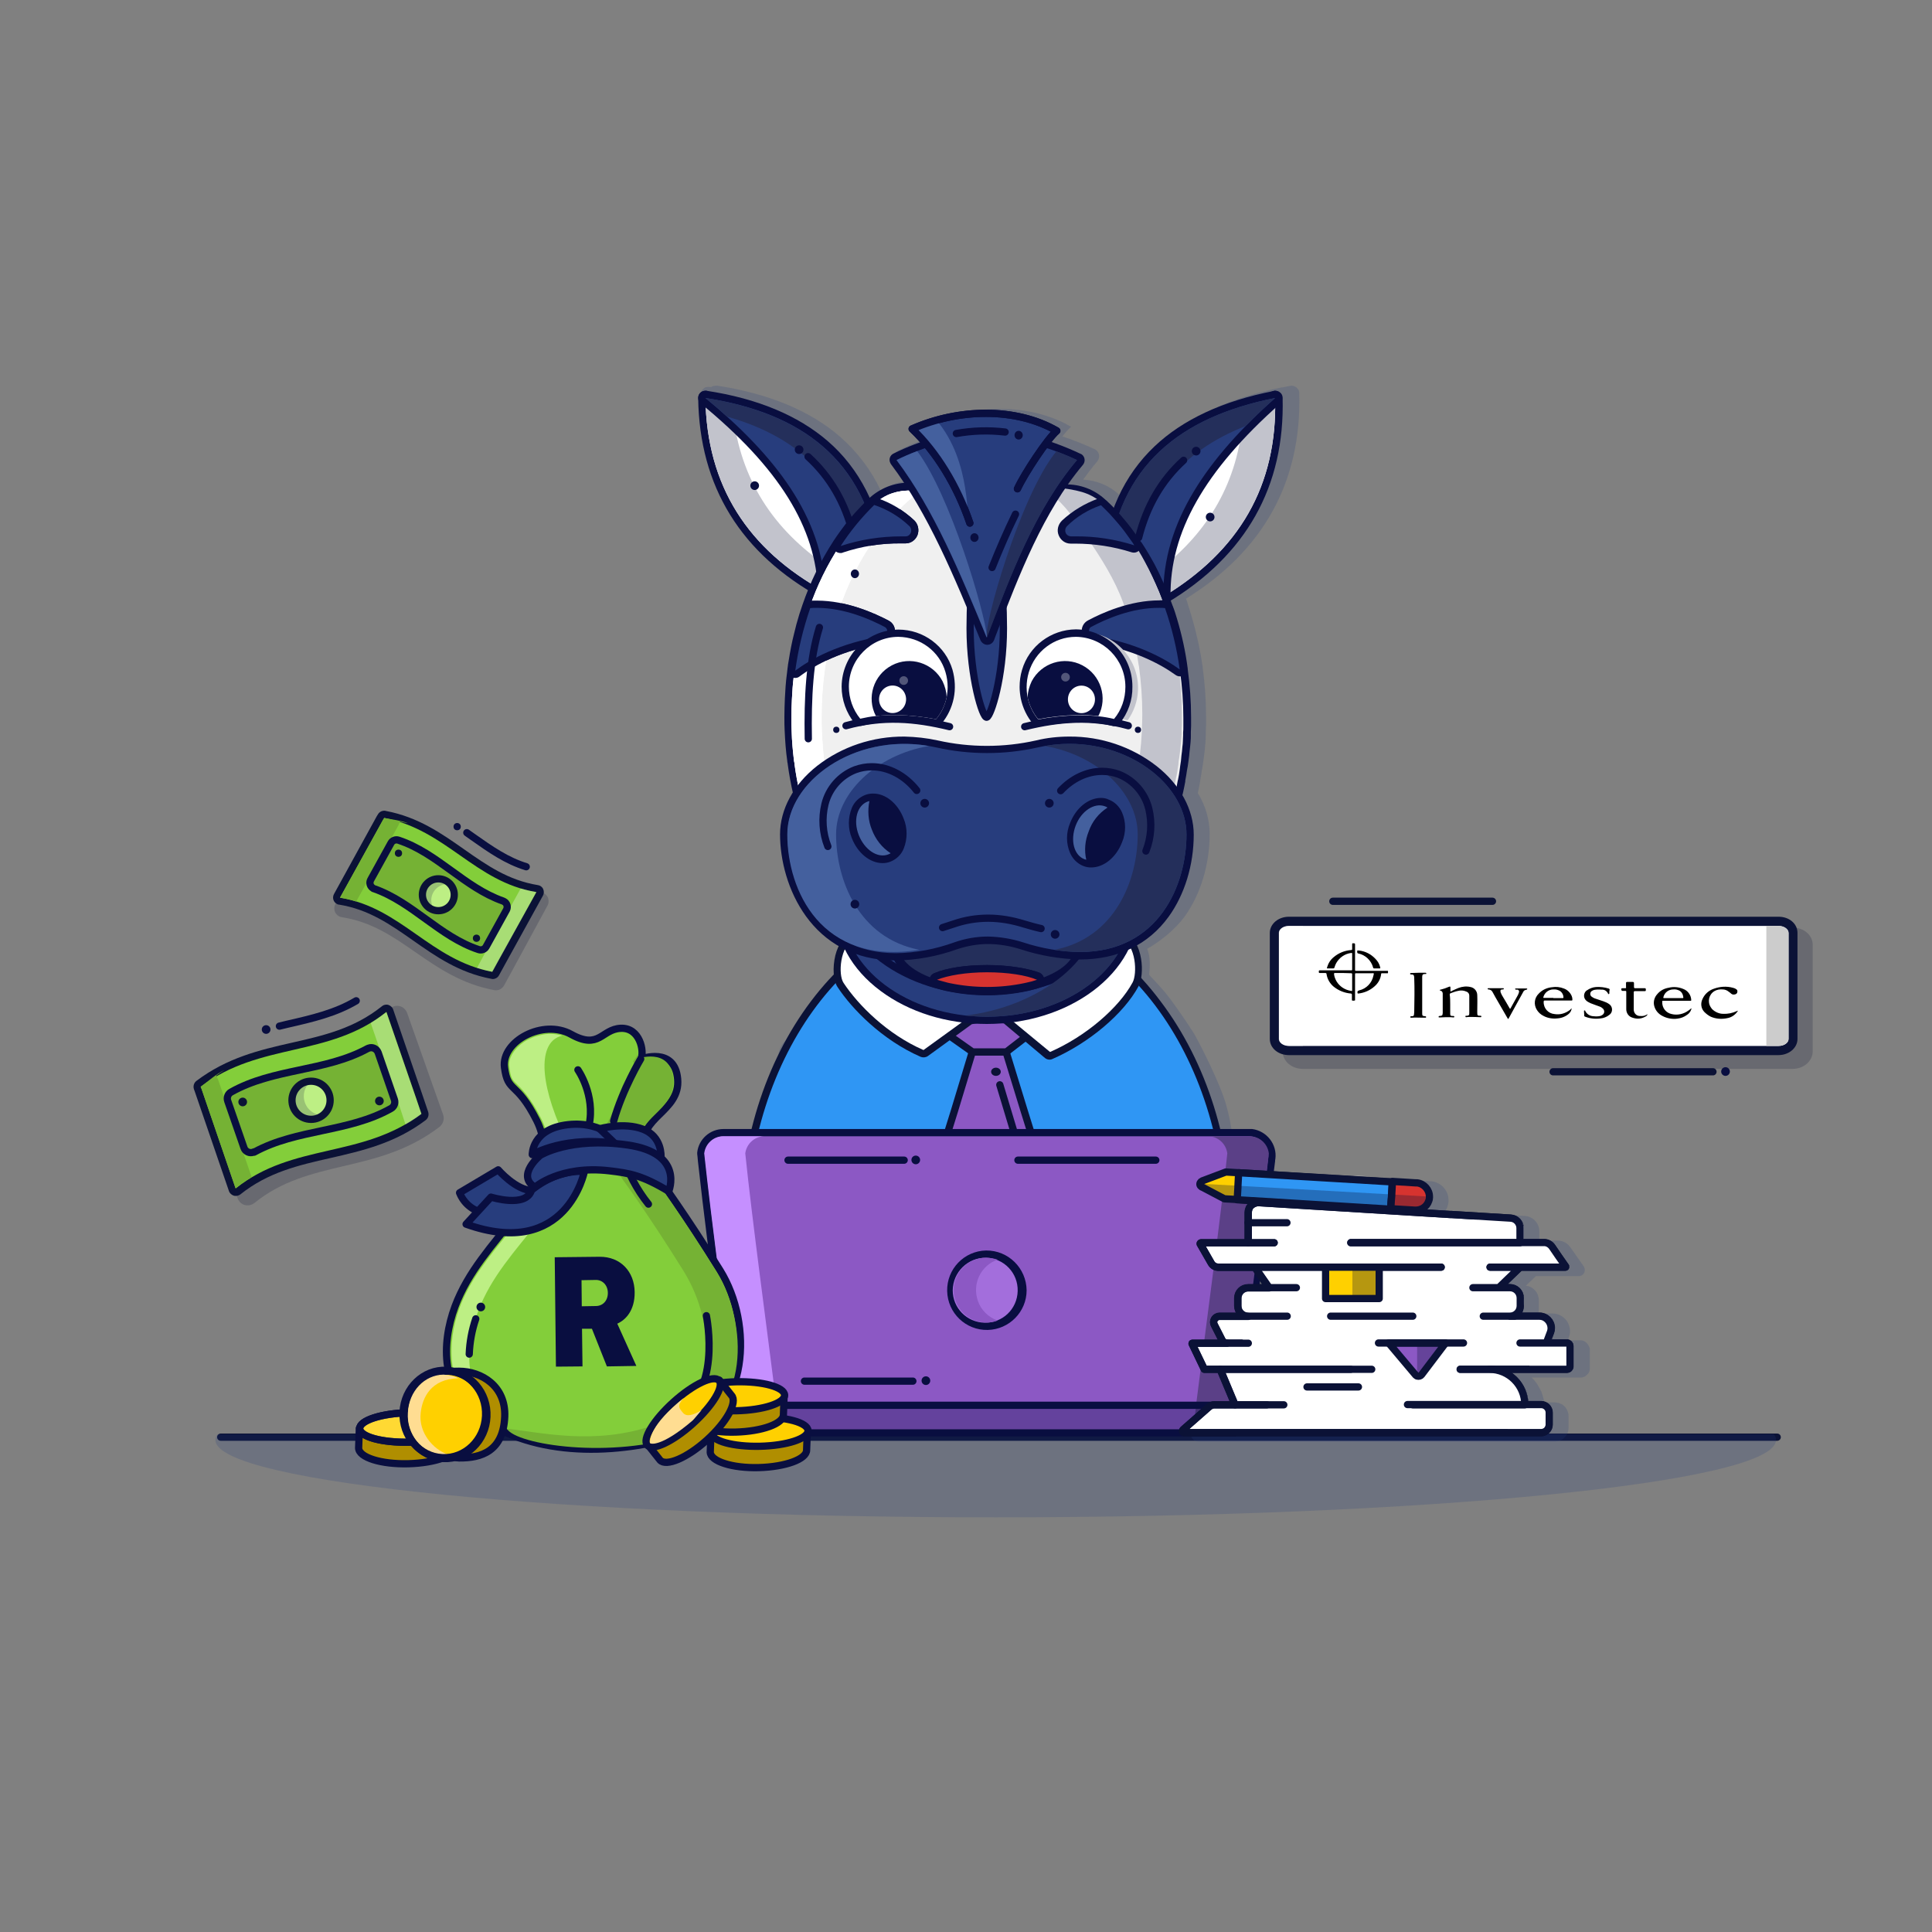 <?xml version="1.0" encoding="utf-8"?>
<!-- Generator: Adobe Illustrator 26.0.3, SVG Export Plug-In . SVG Version: 6.00 Build 0)  -->
<svg version="1.1" id="Layer_1" xmlns="http://www.w3.org/2000/svg" xmlns:xlink="http://www.w3.org/1999/xlink" x="0px" y="0px"
	 viewBox="0 0 800 800" style="enable-background:new 0 0 800 800;" xml:space="preserve">
<rect x="0" y="0" width="800" height="800" fill="#808080" stroke="none"/>
<style type="text/css">
	.st0{opacity:0.2;fill:#273D7D;enable-background:new    ;}
	.st1{opacity:0.2;fill:#0B1236;enable-background:new    ;}
	.st2{fill:none;stroke:#090E40;stroke-width:3;stroke-linecap:round;stroke-linejoin:round;}
	.st3{fill:#83CE3A;}
	.st4{fill:#0B1236;}
	.st5{opacity:0.3;fill:#FFFFFF;enable-background:new    ;}
	.st6{fill:#75B234;}
	.st7{fill:#75B234;stroke:#090E40;stroke-width:3;stroke-miterlimit:10;}
	.st8{fill:#BDEF84;stroke:#0B1236;stroke-width:3;stroke-linecap:round;stroke-linejoin:round;}
	.st9{fill:#090E40;}
	.st10{opacity:0.4;fill:#0B1236;enable-background:new    ;}
	.st11{opacity:0.2;fill:#FFFFFF;enable-background:new    ;}
	.st12{fill:#2F96F4;stroke:#0B1236;stroke-width:3;stroke-linecap:round;stroke-linejoin:round;}
	.st13{fill:#2F96F4;}
	.st14{fill:#8C58C4;stroke:#0B1236;stroke-width:3;stroke-linecap:round;stroke-linejoin:round;}
	.st15{fill:#FFFFFF;}
	.st16{fill:#FFFFFF;stroke:#0B1236;stroke-width:3;stroke-linecap:round;stroke-linejoin:round;}
	.st17{fill:#273D7D;}
	.st18{opacity:0.5;fill:#273D7D;enable-background:new    ;}
	.st19{fill:#242F5B;}
	.st20{fill:#C2C3CC;}
	.st21{fill:#F0F0F0;}
	.st22{fill:#273D7D;stroke:#090E40;stroke-width:3;stroke-linecap:round;stroke-linejoin:round;}
	.st23{fill:#5A5C5F;}
	.st24{fill:#44609E;}
	.st25{fill:#D6332F;}
	.st26{fill:#9F5AD2;stroke:#090E40;stroke-width:3;stroke-linecap:round;stroke-linejoin:round;}
	.st27{opacity:0.4;fill:#FFFFFF;enable-background:new    ;}
	.st28{fill:#8C58C4;}
	.st29{fill:#5B4087;}
	.st30{fill:#C58FFF;}
	.st31{opacity:0.4;fill:#C58FFF;enable-background:new    ;}
	.st32{opacity:0.3;fill:#090E40;enable-background:new    ;}
	.st33{fill:none;stroke:#0B1236;stroke-width:3;stroke-linecap:round;stroke-linejoin:round;}
	.st34{opacity:0.3;fill:#0B1236;enable-background:new    ;}
	.st35{fill:#FFD000;stroke:#0B1236;stroke-width:3;stroke-linecap:round;stroke-linejoin:round;}
	.st36{fill:#D6332F;stroke:#0B1236;stroke-width:3;stroke-linecap:round;stroke-linejoin:round;}
	.st37{fill:#CCCCCC;}
	.st38{fill:#83CE3A;stroke:#090E40;stroke-width:3;stroke-linecap:round;stroke-linejoin:round;}
	.st39{fill:#BDEF84;}
	.st40{fill:#D392FF;stroke:#090E40;stroke-width:3;stroke-linecap:round;stroke-linejoin:round;}
	.st41{fill:#B08E00;stroke:#090E40;stroke-width:3;stroke-linecap:round;stroke-linejoin:round;}
	.st42{fill:#FFD000;stroke:#090E40;stroke-width:3;stroke-linecap:round;stroke-linejoin:round;}
	.st43{fill:#FFDD92;}
</style>
<path class="st0" d="M507.3,456.1c3.3,10.7,4.1,22.1,4.4,33.8v5.5c-0.1,9.2-1.3,18.4-3.5,27.4c-0.3,1.5-1.7,2.5-3.1,2.5h-1.3
	c-0.6,0.4-1.2,0.6-1.9,0.7H493c-0.5,0.4-1.1,0.5-1.8,0.5H336.4c-0.6,0-1.3-0.2-1.8-0.5h-10.9c-1.5,0-2.8-1-3.2-2.5
	c-2.3-9.7-3.5-19.6-3.5-29.6c0-14.2,2.4-28.3,7.1-41.7c-0.5-4.5-1-8.8-1.5-12.7c-0.1-0.6-0.1-1.1-0.2-1.7l-0.1-0.5
	c0-0.2,0-0.5,0-0.7c0.6-4.6,4.4-8.1,9.1-8.2c1.1-0.4,2.2-0.7,3.4-0.7h1.3c1.1-1.7,2.3-3.4,3.5-5c0-0.1,0.1-0.1,0.1-0.2l0.9-1.1
	c0.5-0.7,1-1.4,1.6-2s1-1.2,1.5-1.9c0.4-0.5,0.7-0.9,1.1-1.4s0.6-0.6,0.9-1l0.2-0.2c3.7-4.1,7.7-8,12-11.5c-2.3-2.7-4.3-5.7-6-9
	c-19.7-9.5-27.4-32-27.4-48.3c0.1-6,1.8-11.8,4.9-16.9c-0.9-3.9-1.6-7.8-2.1-11.8c-0.8-6,0-0.1,0-0.1c0-0.2,0-0.4-0.1-0.6
	s-0.1-0.5-0.1-0.7c-0.5-4.2-0.9-8.5-1.1-13c-0.1-1.7-0.1-3.5-0.1-5.7c0-2.8,0.1-5.3,0.2-7.7c0.1-1.6,0.2-3.2,0.3-5.1s0.3-3.4,0.5-5
	l0.1-0.8c0.1-0.6,0.1-1.1,0.2-1.7c0.2-1.2,0.4-2.3,0.5-3.5c0.6-3.9,1.4-7.6,2.3-11.2c0.6-2.6,1.4-5.3,2.3-8.2c0.5-1.5,0.9-2.8,1.3-4
	c0.7-2.1,1.5-4.2,2.4-6.3c-30-18.5-45.4-45.5-45.9-80.4v-0.1c0-0.2,0-0.5,0.1-0.7c0-0.2,0.1-0.4,0.2-0.5l0.1-0.2l0.1-0.1
	c0.1-0.2,0.3-0.4,0.4-0.6l0.1-0.1c0.2-0.2,0.4-0.3,0.6-0.5h0c0.2-0.1,0.5-0.3,0.8-0.3h0c0.3-0.1,0.6-0.1,0.8-0.1c0.2,0,0.3,0,0.5,0
	l0.7,0.1c0.1-0.1,0.2-0.2,0.4-0.3h0c0.3-0.1,0.5-0.2,0.8-0.2c0.3-0.1,0.6-0.1,0.8-0.1c0.2,0,0.3,0,0.5,0
	c21.4,3.3,38.5,10.4,50.8,21.1c7.1,6.2,12.9,13.8,16.9,22.3c3-2,6.5-3.3,10.2-3.8c0.4-0.1,0.8-0.2,1.2-0.3c-1.7-2.6-3.5-5.1-5.4-7.6
	c-0.6-0.8-0.8-1.8-0.6-2.7c0.2-0.9,0.8-1.7,1.7-2.1c2.9-1.4,5.8-2.7,8.8-3.9c1.2-0.5,2.5-0.9,3.7-1.3c-1.5-1.8-3-3.4-4.6-4.9
	c0.8-0.3,1.6-0.7,2.4-1l0.3-0.1c4.9-1.9,10-3.4,15.1-4.3c15.8-3.5,32.8-2.1,46,5.6c-1.3,1.2-2.5,2.6-3.6,4c4.6,1.5,9,3.3,13.4,5.3
	c1.6,0.8,2.3,2.7,1.5,4.3c-0.1,0.2-0.3,0.5-0.4,0.7c-2.1,2.4-4,5-5.9,7.6c5.6,0.3,11,2.5,15.1,6.4l0.5,0.4l0.1,0.1
	c0,0,0.1,0.1,0.1,0.1l0.1,0.1l0.6,0.6c3.7-8.6,9.1-16.4,15.9-22.8c11.9-11.2,28.7-18.9,49.9-23.1h0.3c1-0.2,2-0.4,3-0.6
	c0.2,0,0.4-0.1,0.6-0.1c0.3,0,0.5,0,0.8,0.1h0.1c0.2,0.1,0.5,0.2,0.7,0.3h0c0.2,0.1,0.4,0.3,0.6,0.4l0.1,0.1
	c0.2,0.2,0.3,0.4,0.5,0.6l0.1,0.1c0,0.1,0.1,0.1,0.1,0.2c0.1,0.2,0.2,0.3,0.2,0.5c0.1,0.2,0.1,0.5,0.1,0.7c0,0,0,0.1,0,0.1
	c1,36.6-14.8,65.2-46.9,85.1c0.2,0.5,0.4,1.1,0.6,1.6v0.1c0,0.1,0,0.1,0,0.1c0.3,1,0.6,1.9,0.9,2.8l0.2,0.7c0.2,0.5,0.3,1.1,0.5,1.6
	c0.5,1.8,1,3.6,1.5,5.4c0.8,3.3,1.6,6.6,2.2,10c0.1,0.3,0.1,0.6,0.2,0.9c0.2,1.5,0.5,2.9,0.7,4.4l0.1,0.4v0.3c0,0.1,0,0.1,0,0.2
	c0.9,6.7,1.4,13.4,1.4,20.2c0,1.4,0,2.6,0,3.7c0,0.9-0.1,1.8-0.1,2.5v1.3c0,0.8-0.1,1.6-0.1,2.4v0.1c0,0.7-0.1,1.5-0.2,2.2
	c-0.1,1.5-0.2,2.8-0.4,3.9c-0.1,0.8-0.2,1.6-0.3,2.3l-0.1,0.7c-0.1,0.5-0.1,0.9-0.2,1.4l-0.1,0.5c0,0.4-0.1,0.8-0.2,1.1
	c-0.2,1.4-0.4,2.8-0.7,4.3c0,0.1,0,0.2,0,0.3c-0.3,1.6-0.6,3.3-1,5.1c3.1,5.1,4.9,10.9,4.9,16.9c0,12.7-3.8,25.2-10.5,34.4
	c-3.8,5.2-10.1,10.2-15.4,13.2c0,0,1.8,3.4,0.8,10.6c0,0.4,5.1,5.1,9.1,10.6c3,4.1,6.5,9.1,9.2,13.4
	C494.5,427.8,503.8,445.2,507.3,456.1L507.3,456.1z"/>
<path class="st1" d="M85,448.9c12.9-9.9,26.6-13.1,39.9-16.3c13.1-3.1,25.5-6.1,36.7-15.1c0.9-0.7,2-1.1,3.1-1
	c1.8,0.1,3.3,1.3,3.9,3l12.6,35.6l2.3,6.5c0.6,1.8,0,3.8-1.5,5c-12.9,9.9-26.6,13.2-39.9,16.3c-13.1,3.1-25.5,6.1-36.7,15.2
	c-0.9,0.7-2,1.1-3.1,1c-0.3,0-0.6-0.1-0.9-0.1c-1.4-0.4-2.5-1.4-3-2.8l-14.5-41l-0.4-1.1C82.8,452.1,83.4,450.1,85,448.9z"/>
<path class="st2" d="M147.5,414.4c-8.6,5.1-18,7.3-28.5,9.7l-3.3,0.8"/>
<path class="st3" d="M97.6,493.6c-0.1,0-0.3,0-0.4-0.1c-0.5-0.1-0.8-0.5-1-1l-14.5-42.2c-0.2-0.6,0-1.3,0.5-1.7
	c12.4-9.4,25.9-12.5,38.9-15.5c13.5-3.1,26.2-6,38-15.4c0.3-0.2,0.6-0.3,0.9-0.3c0.1,0,0.3,0,0.4,0.1c0.5,0.1,0.8,0.5,1,1l14.5,42.2
	c0.2,0.6,0,1.3-0.5,1.7c-12.4,9.4-25.9,12.5-38.9,15.5c-13.5,3.1-26.2,6-38,15.4C98.3,493.5,97.9,493.6,97.6,493.6L97.6,493.6z"/>
<path class="st4" d="M160,419l12.3,35.7l2.2,6.5c-24.7,18.6-53.1,11.9-76.9,30.9L83.5,451l-0.4-1C107.8,431.3,136.2,438.1,160,419
	 M160,416c-0.7,0-1.3,0.2-1.9,0.7c-11.5,9.2-24.1,12.1-37.4,15.1S94,438,81.3,447.6c-1,0.8-1.4,2.1-1,3.4l0.4,1.1l14.1,41.1
	c0.3,0.9,1.1,1.6,2,1.9c0.3,0.1,0.6,0.1,0.8,0.1c0.7,0,1.3-0.2,1.9-0.6c11.5-9.2,24.1-12.1,37.4-15.1c13.1-3,26.7-6.1,39.4-15.7
	c1-0.8,1.4-2.1,1-3.4l-2.2-6.5L162.8,418c-0.3-0.9-1.1-1.6-2-1.9C160.5,416,160.3,416,160,416z"/>
<path class="st5" d="M97.8,491.9l-0.2,0.2L97.8,491.9z M165.8,459.2l-12.3-35.6c2.3-1.4,4.4-2.9,6.5-4.5l12.3,35.7l2.2,6.5
	c-2.1,1.6-4.3,3-6.6,4.3L165.8,459.2z"/>
<path class="st6" d="M89.5,445.4l0.8,1.6l13.9,40.4c-2.3,1.4-4.6,2.9-6.7,4.6L83.5,451l-0.4-1c3.4-2.5,6.3-5.2,9.8-6.9
	C91.8,443.8,90.6,444.6,89.5,445.4z"/>
<path class="st3" d="M102.2,478.9c18.9-12.1,43-9.1,61.8-21.3l-8.7-25.3c-18.9,12.1-43,9.1-61.8,21.3L102.2,478.9z"/>
<path class="st7" d="M105.4,477c17.6-9.6,39-8.1,56.5-18c1.3-0.7,1.9-2.3,1.4-3.7l-6.7-19.4c-0.6-1.6-2.3-2.5-3.9-1.9
	c-0.2,0.1-0.3,0.1-0.5,0.2c-17.6,9.6-39,8.1-56.5,18c-1.3,0.7-1.9,2.3-1.4,3.7l6.7,19.3c0.5,1.6,2.3,2.5,3.9,1.9
	C105.1,477.2,105.2,477.1,105.4,477L105.4,477z"/>
<circle class="st8" cx="128.8" cy="455.6" r="7.9"/>
<path class="st1" d="M121.3,458.1c-1.4-4.1,0.8-8.6,4.9-10c0,0,0,0,0,0c0.9-0.3,1.8-0.4,2.7-0.4c-3.5,2.6-4.1,7.5-1.5,11
	c1.5,1.9,3.7,3.1,6.1,3.1c-3.5,2.6-8.4,1.9-11-1.5C122,459.6,121.6,458.9,121.3,458.1L121.3,458.1z"/>
<circle class="st4" cx="100.5" cy="456.3" r="1.8"/>
<circle class="st4" cx="157.1" cy="455.9" r="1.8"/>
<circle class="st9" cx="110.2" cy="426.3" r="1.8"/>
<path class="st10" d="M562.4,510.8c-3.6,0-6.4-2.9-6.4-6.4c0-3.6,2.9-6.4,6.4-6.4c3.6,0,6.4,2.9,6.4,6.4c0,1.2-0.3,2.4-1,3.4
	C566.6,509.7,564.6,510.8,562.4,510.8z"/>
<path class="st4" d="M562.4,499.4c2.7,0,4.9,2.2,4.9,4.9c0,2.7-2.2,4.9-4.9,4.9c0,0,0,0,0,0c-2.7,0-4.9-2.2-4.9-4.9
	C557.5,501.6,559.7,499.4,562.4,499.4 M562.4,496.4c-4.4,0-7.9,3.6-7.9,7.9c0,4.4,3.6,7.9,7.9,7.9s7.9-3.6,7.9-7.9
	c0-2.7-1.4-5.2-3.7-6.7C565.4,496.8,563.9,496.4,562.4,496.4z"/>
<path class="st11" d="M571.6,489.4l-71.2,36.5l-3.7-7l5.7-3l51.6-27.1C559.6,485.8,566.3,486.1,571.6,489.4z"/>
<path class="st12" d="M91.4,595.1h644.5"/>
<path class="st0" d="M735.4,596.3c0,17.7-144.7,32-323.1,32S89.2,614,89.2,596.3c0-0.9,0.3-1.7,0.9-2.4h644.4
	C735.1,594.6,735.4,595.4,735.4,596.3z"/>
<path class="st13" d="M312.7,565.1c-0.7,0-1.3-0.5-1.5-1.2c-2.4-11.2-3.6-41.5-3.6-54.6c0-73.3,45.1-132.9,100.6-132.9
	S508.9,436,508.9,509.3c0,12.6-2.1,43.2-4.4,54.3c-0.1,0.7-0.8,1.2-1.5,1.2L312.7,565.1z"/>
<path class="st4" d="M408.3,377.9c54.7,0,99.1,58.8,99.1,131.4c0,12.3-2,42.8-4.4,54l-190.3,0.3c-2.4-11.2-3.5-42-3.5-54.3
	C309.2,436.7,353.6,377.9,408.3,377.9 M408.3,374.9c-27.4,0-53.2,14.1-72.5,39.7c-19.1,25.3-29.6,59-29.6,94.7
	c0,13.2,1.2,43.6,3.6,54.9c0.3,1.4,1.5,2.4,2.9,2.4l190.2-0.2c1.4,0,2.7-0.9,3-2.3c2.4-11.3,4.4-42,4.4-54.6
	c0-35.8-10.5-69.4-29.6-94.7C461.5,389,435.8,374.9,408.3,374.9L408.3,374.9z"/>
<path class="st14" d="M395.3,459.7l-1.9,6.1l-5.5,17.7l21.7,22.2l21.8-22.2l-5.5-17.7l-1.9-6.1l-7.4-24.1h-14L395.3,459.7"/>
<path class="st14" d="M409.1,417.3l18.6,9.8l-11,8.5h-14l-12.2-8.6L409.1,417.3"/>
<ellipse class="st4" cx="412.4" cy="443.8" rx="2" ry="1.7"/>
<path class="st15" d="M434.8,437.1c-0.3,0-0.7-0.1-1-0.3l-17.4-14.4l-4.5-0.8c-0.5-0.1-0.9-0.4-1.1-0.8l-1.8-3.5
	c-0.4-0.7-0.1-1.6,0.6-2l53.9-28.6c0.2-0.1,0.5-0.2,0.7-0.2c0.3,0,0.5,0.1,0.7,0.2c7.3,4,7.5,16.7,5.4,20.7c-6,11.2-20.1,23-35,29.5
	C435.1,437.1,435,437.1,434.8,437.1L434.8,437.1z"/>
<path class="st4" d="M464.2,388.1c6.4,3.5,6.7,15.1,4.8,18.7c-5.7,10.5-19.3,22.3-34.2,28.8L417.1,421l-4.8-0.8h-0.2l-1.8-3.5
	L464.2,388.1 M464.2,385.1c-0.5,0-1,0.1-1.4,0.4L408.9,414c-1.4,0.8-2,2.5-1.3,4l1.8,3.5c0.4,0.9,1.3,1.4,2.2,1.6h0.1l4,0.7l17,14.3
	c0.9,0.7,2.1,0.9,3.1,0.4c15.1-6.6,29.5-18.7,35.7-30.2c2.4-4.5,2.2-18.3-6-22.8C465.2,385.3,464.7,385.2,464.2,385.1L464.2,385.1z"
	/>
<path class="st15" d="M382.4,436.3c-0.2,0-0.4,0-0.6-0.1c-15.7-6.8-28-19.5-33.7-28.3c-1.6-2.4-1.9-7.4-0.7-11.9
	c1-4.2,3.2-7.4,6-8.9c0.2-0.1,0.5-0.2,0.7-0.2c0.2,0,0.5,0.1,0.7,0.2l53.9,28.6c0.7,0.4,1,1.3,0.6,2l-1.8,3.5
	c-0.2,0.4-0.6,0.7-1.1,0.8l-4.6,0.8L383.2,436C383,436.2,382.7,436.3,382.4,436.3z"/>
<path class="st4" d="M354,388.3l53.9,28.6l-1.8,3.5H406l-4.8,0.8l-18.8,13.6c-15-6.5-27.1-18.7-33.1-27.8
	C347,403.6,347.7,391.7,354,388.3 M354.1,385.3c-0.5,0-1,0.1-1.4,0.4c-3.2,1.8-5.6,5.2-6.8,9.9c-1.2,5-0.9,10.4,0.9,13.1
	c5.9,9,18.4,21.9,34.4,28.9c1,0.4,2.1,0.3,3-0.3l18.2-13.2l4.1-0.7h0.1c0.9-0.1,1.8-0.7,2.2-1.6l1.8-3.5c0.7-1.5,0.2-3.2-1.3-4
	l-53.9-28.6C355,385.5,354.5,385.3,354.1,385.3L354.1,385.3z"/>
<path class="st16" d="M414,449.2l8.7,28.9"/>
<path class="st17" d="M408.7,422.4c-33.7,0-61.1-20.7-61.1-46.2s27.4-46.2,61.1-46.2s61.1,20.7,61.1,46.2S442.4,422.4,408.7,422.4
	L408.7,422.4z"/>
<path class="st9" d="M408.7,331.6c32.9,0,59.6,20,59.6,44.7s-26.7,44.7-59.6,44.7s-59.7-20-59.7-44.7S375.7,331.6,408.7,331.6
	 M408.6,328.6c-16.6,0-32.2,4.9-44,13.7c-12,9-18.7,21.1-18.7,34s6.6,25,18.7,34c11.8,8.8,27.4,13.7,44,13.7s32.2-4.9,44-13.7
	c12-9,18.7-21.1,18.7-34s-6.6-25-18.7-34C440.9,333.4,425.2,328.6,408.6,328.6z"/>
<ellipse class="st18" cx="408.7" cy="364.2" rx="61.1" ry="46.2"/>
<path class="st9" d="M408.7,319.6c32.9,0,59.6,20,59.6,44.7s-26.7,44.7-59.6,44.7s-59.7-20-59.7-44.7S375.7,319.6,408.7,319.6
	 M408.6,316.6c-16.6,0-32.2,4.9-44,13.7c-12,9-18.7,21.1-18.7,34s6.6,25,18.7,34c11.8,8.8,27.4,13.7,44,13.7s32.2-4.9,44-13.7
	c12-9,18.7-21.1,18.7-34s-6.6-25-18.7-34C440.9,321.4,425.2,316.6,408.6,316.6z"/>
<path class="st19" d="M408.7,410.4c-5.3,0-10.6-0.5-15.8-1.6c-0.3-0.1-0.6-0.1-1-0.2c-1.5-0.3-3-0.8-4.5-1.2
	c-10.8-3.4-16.9-9-16.9-15.3c0-0.8,0.5-1.4,1.2-1.7c24.1-7,49.7-7,73.8,0c0.7,0.2,1.2,0.9,1.2,1.7c0,6.3-6.2,11.9-16.9,15.3
	c-1.4,0.4-2.9,0.9-4.5,1.2c-0.3,0.1-0.6,0.1-1,0.2C419.2,409.9,413.9,410.4,408.7,410.4z"/>
<path class="st9" d="M408.7,386.9c12.3,0,24.6,1.8,36.4,5.2c0,5.6-6.2,10.6-15.7,13.6c-1.4,0.5-2.9,0.9-4.4,1.2l-0.9,0.2
	c-10.1,2.1-20.6,2.1-30.8,0l-0.9-0.2c-1.5-0.4-3-0.8-4.4-1.2c-9.5-3-15.7-8-15.7-13.6C384.1,388.7,396.3,386.9,408.7,386.9
	 M408.7,383.5c-12.6,0-25.2,1.8-37.4,5.3c-1.5,0.4-2.5,1.8-2.5,3.3c0,7.1,6.6,13.3,18.1,16.9c1.6,0.5,3.1,0.9,4.7,1.3
	c0.3,0.1,0.7,0.1,1,0.2c10.6,2.2,21.6,2.2,32.2,0c0.4-0.1,0.7-0.1,1-0.2c1.6-0.4,3.2-0.8,4.6-1.3c11.5-3.6,18.1-9.8,18.1-16.9
	c0-1.5-1-2.9-2.5-3.3C433.9,385.3,421.3,383.5,408.7,383.5z"/>
<path class="st19" d="M408.7,331.6c-3,0-6,0.2-9,0.5c28.7,3.2,55.2,21.8,55.2,44.2s-26.5,40.9-55.2,44.2c3,0.3,6,0.5,9,0.5
	c32.9,0,59.6-20,59.6-44.7S441.6,331.6,408.7,331.6L408.7,331.6z"/>
<path class="st15" d="M341.7,246.6c-0.3,0-0.5-0.1-0.7-0.2c-32.9-18-49.9-45.5-50.4-81.6c0-0.8,0.6-1.5,1.5-1.5c0,0,0,0,0,0
	c0.2,0,0.5,0.1,0.7,0.2c29.9,15.6,59.2,37.5,50.4,81.9c-0.1,0.5-0.4,0.9-0.8,1.1C342.1,246.5,341.9,246.6,341.7,246.6L341.7,246.6z"
	/>
<path class="st9" d="M292.1,164.8c32.8,17.1,57.9,38.8,49.6,80.3C309.7,227.6,292.6,201.2,292.1,164.8 M292.1,161.8
	c-1.7,0-3,1.3-3,3c0.5,36.7,17.7,64.6,51.2,82.9c1.5,0.8,3.3,0.3,4.1-1.2c0.1-0.3,0.2-0.5,0.3-0.8c9-45.4-20.8-67.7-51.2-83.5
	C293.1,161.9,292.6,161.8,292.1,161.8L292.1,161.8z"/>
<path class="st20" d="M303.5,171.2c-3.7-2.2-7.5-4.3-11.4-6.4c0.5,36.4,17.6,62.8,49.6,80.3c0.7-3.4,1.1-6.9,1.4-10.3
	C320.1,219.4,306.6,198.4,303.5,171.2L303.5,171.2z"/>
<path class="st17" d="M341.7,246.6c-0.2,0-0.5-0.1-0.7-0.2c-0.5-0.3-0.8-0.7-0.8-1.3c-0.7-27.1-16.3-52.3-49.1-79.2
	c-0.6-0.5-0.7-1.5-0.2-2.1c0.3-0.3,0.7-0.5,1.2-0.5c0.1,0,0.2,0,0.2,0c43.8,6.8,67.7,28.8,73.1,67.2c0.1,0.6-0.2,1.2-0.7,1.5
	l-22.3,14.4C342.3,246.5,342,246.6,341.7,246.6L341.7,246.6z"/>
<path class="st9" d="M292.1,164.8c39.7,6.1,66.2,25.6,71.9,65.9l-22.3,14.4C340.9,214,320.6,188.3,292.1,164.8 M292.1,161.8
	c-1.7,0-3,1.3-3,3c0,0.9,0.4,1.8,1.1,2.3c32.4,26.6,47.8,51.4,48.5,78c0,1.6,1.4,2.9,3,2.9c0.6,0,1.1-0.2,1.6-0.5l22.3-14.4
	c1-0.6,1.5-1.8,1.3-2.9c-2.8-20.1-11-36.2-24.2-47.6c-12.2-10.5-29-17.6-50.2-20.8L292.1,161.8L292.1,161.8z"/>
<path class="st19" d="M292.1,164.8c3.1,2.5,6.1,5.1,8.9,7.7c30.7,8.6,50.9,27.9,55.8,62.5l-15.1,9.7v0.4l22.3-14.3
	C358.3,190.4,331.8,171,292.1,164.8z"/>
<path class="st2" d="M334.6,189.1c9.1,8.3,15.3,18.9,18.6,32"/>
<circle class="st9" cx="312.5" cy="201.1" r="1.8"/>
<circle class="st9" cx="330.9" cy="186.2" r="1.8"/>
<path class="st15" d="M481.7,248.6c-0.2,0-0.4,0-0.6-0.1c-0.4-0.2-0.8-0.5-0.9-1c-10.6-44,17.8-67.1,47-83.9
	c0.2-0.1,0.5-0.2,0.8-0.2c0.3,0,0.5,0.1,0.7,0.2c0.5,0.3,0.8,0.7,0.8,1.3c1,36.1-14.8,64.2-47,83.6
	C482.3,248.5,482,248.6,481.7,248.6L481.7,248.6z"/>
<path class="st9" d="M528,164.8c1,36.4-15,63.4-46.3,82.2C471.8,206,495.9,183.2,528,164.8 M528,161.8c-0.5,0-1,0.1-1.5,0.4
	c-29.7,17.1-58.6,40.6-47.7,85.5c0.2,0.9,0.9,1.7,1.8,2.1c0.4,0.2,0.8,0.2,1.2,0.2c0.5,0,1.1-0.2,1.5-0.4
	c32.7-19.6,48.8-48.2,47.8-84.9c0-1.1-0.6-2-1.5-2.5C529,161.9,528.5,161.8,528,161.8z"/>
<path class="st20" d="M514.7,173.1c-2.1,26.2-14,47-34.9,63c0.4,3.7,1,7.4,1.9,11c31.3-18.9,47.3-46,46.3-82.3
	C523.4,167.5,518.9,170.2,514.7,173.1z"/>
<path class="st17" d="M481.7,248.6c-0.3,0-0.5-0.1-0.8-0.2l-22.8-13.4c-0.5-0.3-0.8-0.9-0.7-1.4c3.8-38.6,26.8-61.6,70.3-70.1
	c0.1,0,0.2,0,0.3,0c0.6,0,1.1,0.3,1.3,0.8c0.3,0.6,0.2,1.3-0.3,1.8c-31.6,28.2-46.2,54-45.8,81.1c0,0.5-0.3,1-0.8,1.3
	C482.2,248.5,482,248.6,481.7,248.6L481.7,248.6z"/>
<path class="st9" d="M528,164.8c-27.6,24.6-46.7,51.1-46.3,82.2l-22.8-13.4C462.9,193.1,488.6,172.6,528,164.8 M528,161.8
	c-0.2,0-0.4,0-0.6,0.1c-21,4.1-37.6,11.8-49.3,22.9c-12.7,12-20.2,28.3-22.2,48.6c-0.1,1.2,0.5,2.3,1.5,2.9l22.8,13.4
	c0.5,0.3,1,0.4,1.5,0.4c0.5,0,1.1-0.1,1.5-0.4c0.9-0.5,1.5-1.6,1.5-2.6c-0.4-26.6,14-52.1,45.3-79.9c1.2-1.1,1.3-3,0.2-4.2
	C529.7,162.2,528.9,161.8,528,161.8L528,161.8z"/>
<path class="st19" d="M528,164.8c-4.3,3.8-8.3,7.7-12.2,11.6c-26.8,10.5-43.9,30.1-47.1,62.5l13,7.6v0.4l-22.9-13.4
	C462.9,193.1,488.6,172.6,528,164.8z"/>
<circle class="st9" cx="495.3" cy="186.8" r="1.8"/>
<circle class="st9" cx="501.1" cy="214.1" r="1.8"/>
<path class="st2" d="M490.1,190.6c-9.1,8.3-15.3,18.9-18.6,32"/>
<path class="st21" d="M359.6,384.9c-0.4,0-0.8-0.2-1.1-0.4c-0.3-0.3-0.6-0.6-0.8-0.9c-10.9-11.2-19.5-26-25-42.8
	c-2.5-7.8-4.4-15.8-5.5-23.9c0-0.3,0-0.5-0.1-0.7s-0.1-0.5-0.1-0.7c-0.5-4-0.9-8.3-1.1-12.7c-0.1-1.6-0.1-3.4-0.1-5.6
	c0-2.7,0.1-5.2,0.2-7.5c0.1-1.5,0.2-3.1,0.3-4.9s0.3-3.3,0.5-4.9l0.1-0.7c0.1-0.6,0.1-1.1,0.2-1.7c0.2-1.1,0.3-2.3,0.5-3.4
	c0.6-3.8,1.4-7.5,2.2-10.9c0.6-2.5,1.3-5.1,2.2-8c0.4-1.3,0.9-2.6,1.3-3.9c3.2-9.2,7.5-18,12.8-26.1c1.5-2.3,3.2-4.6,5-6.9
	c1.2-1.5,2.4-2.9,3.5-4.3c1.9-2.1,3.8-4.1,5.7-5.9c4.3-4.2,10.2-6.5,16.2-6.3c1.4,0,2.9,0.1,4.3,0.3c2.1,0.2,9.1,0.5,18.2,0.7
	c6.7,0.1,13.5,0.2,18.9,0.2c8.1,0,13.7-0.1,15.2-0.4c2.5-0.5,4.9-0.7,7.4-0.7c5.8-0.2,11.4,2,15.7,6c0.1,0.1,0.3,0.2,0.4,0.4
	l0.4,0.4c1.1,1,2.2,2.2,3.4,3.4s2.4,2.6,3.6,4.1c1.8,2.1,3.5,4.4,5.1,6.7l0.1,0.1c0.5,0.7,0.9,1.3,1.4,2l0.2,0.3c2,3,3.8,6,5.4,9.1
	c1.1,2.1,2.2,4.3,3.2,6.6c0.5,1.1,1,2.3,1.5,3.4c0.9,2.2,1.8,4.6,2.6,6.9v0.1c0.7,2,1.3,3.8,1.7,5.4c2,6.7,3.5,13.5,4.5,20.4
	c0,0,0.1,0.4,0.1,0.4c0.9,6.6,1.4,13.2,1.4,19.8c0,1.2,0,2.5,0,3.7c0,0.9,0,1.7-0.1,2.5v1.2c0,0.8-0.1,1.6-0.1,2.4v0.3
	c0,0.7-0.1,1.4-0.2,2c-0.1,1.5-0.2,2.7-0.4,3.8c-0.1,0.7-0.1,1.5-0.3,2.3l-0.1,0.7c-0.1,0.5-0.1,0.9-0.2,1.4l-0.1,0.5
	c0,0.4-0.1,0.8-0.2,1.1c-0.2,1.3-0.4,2.7-0.7,4.1v0.1c0,0.1,0,0.2,0,0.3c-0.5,2.8-1.2,5.8-1.9,8.9l-0.2,0.8
	c-0.3,1.1-0.6,2.2-0.9,3.3c-0.2,0.7-0.4,1.3-0.6,2l0,0.2l-0.5,1.6c0,0.1-0.1,0.2-0.1,0.3c-0.4,1.1-0.8,2.2-1.1,3.3
	c-0.2,0.6-0.4,1.2-0.7,1.8c-0.5,1.3-1,2.7-1.6,4c-1.5,3.8-3.3,7.4-5.2,11l-0.1,0.2c-0.5,0.9-1,1.7-1.5,2.6c-0.1,0.1-0.1,0.2-0.2,0.3
	l-0.2,0.4c-0.4,0.7-0.8,1.3-1.2,2c-0.5,0.8-1,1.6-1.5,2.4c-0.1,0.1-0.1,0.2-0.2,0.3c-0.5,0.7-1,1.4-1.4,2.1c0,0.1-0.1,0.2-0.2,0.3
	l-1.2,1.8c-0.6,0.8-1.2,1.6-1.8,2.4l-0.2,0.2c-0.2,0.2-0.4,0.5-0.6,0.7l-0.5,0.6c-0.3,0.4-0.6,0.8-1,1.2l-0.1,0.2l-1.8,2.1
	c0,0,0,0.1-0.1,0.1c-0.6,0.7-1.3,1.4-1.9,2.1c-0.3,0.3-0.7,0.5-1.1,0.5h-92.9c-1.1,0-2.1,0.2-3.1,0.4c-0.5,0.1-1.1,0.3-1.6,0.5
	c-0.5,0.2-1,0.4-1.4,0.6C360.1,384.8,359.9,384.9,359.6,384.9L359.6,384.9z"/>
<path class="st9" d="M376.8,203.2c1.4,0,2.8,0.1,4.1,0.2c2.3,0.3,9.7,0.5,18.4,0.7c6.2,0.1,13,0.2,18.9,0.2c7.5,0,13.6-0.1,15.4-0.4
	c2.4-0.4,4.8-0.7,7.2-0.7c5.4-0.2,10.7,1.8,14.6,5.6c0.1,0.1,0.2,0.2,0.4,0.3l0.1,0.1c0.1,0.1,0.2,0.2,0.3,0.3
	c1.1,1.1,2.3,2.2,3.4,3.4c1.2,1.3,2.4,2.7,3.6,4.1c1.7,2.1,3.4,4.3,5,6.6c0.5,0.7,1,1.4,1.5,2.2c0,0.1,0.1,0.1,0.1,0.2
	c1.9,2.9,3.7,5.9,5.4,9.1c1.1,2.1,2.2,4.3,3.2,6.5c0.5,1.1,1,2.2,1.5,3.4c0.9,2.3,1.8,4.6,2.6,6.9c0.6,1.8,1.2,3.5,1.7,5.3
	c2,6.6,3.4,13.3,4.4,20.1v0.4c0.9,6.5,1.4,13.1,1.4,19.6c0,1.2,0,2.4,0,3.6c0,0.8,0,1.6-0.1,2.5v1.1c0,0.8-0.1,1.6-0.1,2.4
	s-0.1,1.5-0.2,2.3c-0.1,1.3-0.2,2.5-0.4,3.7c-0.1,0.8-0.1,1.5-0.2,2.2s-0.2,1.4-0.3,2c-0.1,0.5-0.1,1.1-0.2,1.6
	c-0.2,1.4-0.4,2.8-0.7,4.1c0,0.1,0,0.2-0.1,0.3c-0.5,3-1.2,6-1.9,8.9c-0.4,1.3-0.7,2.7-1.1,4c-0.2,0.7-0.4,1.4-0.6,2.1
	s-0.4,1.2-0.5,1.8c0,0.1-0.1,0.2-0.1,0.3c-0.4,1.1-0.7,2.2-1.1,3.2c-0.2,0.6-0.4,1.2-0.6,1.8c-0.5,1.3-1,2.6-1.5,3.9
	c-1.5,3.8-3.3,7.4-5.2,11c-0.5,0.9-1,1.8-1.5,2.7c0,0,0,0.1-0.1,0.1c-0.5,0.8-1,1.6-1.5,2.5s-1,1.6-1.6,2.5c0,0.1-0.1,0.1-0.1,0.2
	c-0.5,0.8-1,1.5-1.5,2.2c-0.1,0.1-0.1,0.2-0.2,0.3l-1.2,1.7c-0.6,0.8-1.2,1.6-1.8,2.3c-0.2,0.3-0.5,0.6-0.7,0.9
	c-0.5,0.6-1,1.3-1.5,1.9c-0.6,0.7-1.2,1.4-1.8,2.1c-0.6,0.7-1.3,1.4-1.9,2.1h-92.9c-1.1,0-2.3,0.2-3.4,0.4c-0.6,0.1-1.2,0.3-1.8,0.5
	c-0.6,0.2-1.1,0.4-1.6,0.7c-0.3-0.3-0.5-0.6-0.8-0.8c-10.6-11-19.2-25.5-24.6-42.2c-2.5-7.7-4.3-15.6-5.4-23.7
	c0-0.5-0.1-0.9-0.2-1.4c-0.5-4.1-0.9-8.3-1-12.6c-0.1-1.8-0.1-3.7-0.1-5.5c0-2.5,0-5,0.2-7.4c0.1-1.6,0.2-3.3,0.3-4.9
	s0.3-3.2,0.5-4.8c0.1-0.8,0.2-1.6,0.3-2.4c0.1-1.1,0.3-2.3,0.5-3.4c0.6-3.7,1.3-7.3,2.2-10.8c0.6-2.7,1.4-5.3,2.2-7.9
	c0.4-1.3,0.8-2.6,1.3-3.8c3.1-9.1,7.4-17.8,12.6-25.8c1.5-2.4,3.2-4.6,4.9-6.8c1.1-1.4,2.3-2.9,3.5-4.2c1.8-2,3.7-4,5.6-5.8
	c4.1-3.9,9.5-6,15.2-5.9 M376.8,199.9c-6.4-0.2-12.6,2.3-17.2,6.7c-2,1.9-3.9,3.9-5.8,6c-1.2,1.4-2.4,2.8-3.6,4.3
	c-1.8,2.4-3.5,4.7-5,7c-5.4,8.3-9.7,17.2-12.9,26.5c-0.4,1.1-0.8,2.4-1.3,3.9c-0.9,2.9-1.6,5.5-2.2,8.1c-0.9,3.5-1.6,7.2-2.2,11
	c-0.2,1.1-0.4,2.3-0.5,3.4c-0.1,0.5-0.1,1.1-0.2,1.7l-0.1,0.8c-0.2,1.6-0.4,3.3-0.5,4.9s-0.2,3.4-0.3,5c-0.1,2.4-0.2,4.9-0.2,7.6
	c0,2.2,0,4,0.1,5.6c0.2,4.4,0.5,8.7,1.1,12.8c0,0.2,0,0.5,0.1,0.7s0,0.4,0.1,0.6v0.1c1.1,8.2,3,16.3,5.6,24.2
	c5.5,16.9,14.3,31.9,25.3,43.3c0.3,0.3,0.6,0.6,0.9,0.9c0.6,0.6,1.3,0.9,2.1,0.9c0.5,0.1,0.9,0.1,1.4,0c0.4-0.2,0.8-0.4,1.3-0.6
	c0.5-0.2,0.9-0.3,1.4-0.4c0.9-0.2,1.8-0.3,2.8-0.4h92.9c0.8,0,1.6-0.4,2.2-1c0.6-0.7,1.3-1.4,1.9-2.1l0.1-0.1
	c0.6-0.7,1.2-1.4,1.8-2.1c0,0,0.1-0.1,0.1-0.1l1-1.2l0.5-0.6c0.2-0.2,0.4-0.5,0.6-0.8l0.2-0.2c0.6-0.9,1.2-1.6,1.8-2.4v-0.1l0.6-0.8
	l0.6-0.9l0-0.1l0.2-0.3c0.5-0.7,1-1.4,1.5-2.1c0.1-0.1,0.2-0.2,0.2-0.4c0.5-0.8,1-1.6,1.5-2.5s0.8-1.4,1.3-2.1l0.2-0.3
	c0.1-0.1,0.1-0.2,0.2-0.4c0.5-0.9,1-1.7,1.4-2.5c0-0.1,0.1-0.2,0.1-0.3c1.9-3.6,3.7-7.3,5.2-11.1c0.5-1.3,1.1-2.7,1.6-4
	c0.2-0.5,0.5-1.2,0.7-1.9c0.4-1.1,0.8-2.2,1.1-3.2c0.1-0.1,0.1-0.3,0.1-0.4c0.2-0.6,0.4-1.2,0.5-1.7c0.2-0.7,0.4-1.4,0.6-2.1
	c0.3-1.1,0.6-2.2,0.9-3.3l0.2-0.8c0.8-3.1,1.5-6.2,2-9c0-0.1,0-0.2,0-0.3c0,0,0,0,0-0.1c0.3-1.4,0.5-2.9,0.7-4.2
	c0.1-0.4,0.1-0.7,0.2-1.1l0.1-0.5l0.2-1.4l0.1-0.7c0.1-0.8,0.2-1.6,0.3-2.3c0.1-1.1,0.2-2.3,0.4-3.8c0.1-0.7,0.1-1.4,0.2-2.1v-0.2
	c0.1-0.8,0.1-1.6,0.1-2.4v-1.3c0-0.8,0.1-1.6,0.1-2.5c0-1.1,0-2.3,0-3.7c0-6.7-0.5-13.4-1.4-20V277v0v-0.2c-0.9-7-2.4-13.8-4.4-20.5
	c-0.5-1.6-1-3.4-1.8-5.4l-0.1-0.2c-0.8-2.4-1.7-4.7-2.7-7c-0.5-1.2-1-2.4-1.5-3.4c-1-2.3-2.1-4.5-3.2-6.6c-1.7-3.1-3.5-6.2-5.5-9.2
	c-0.1-0.1-0.2-0.2-0.3-0.3c-0.4-0.6-0.8-1.2-1.2-1.8l-0.2-0.3c-1.7-2.4-3.4-4.7-5.2-6.8c-1.3-1.6-2.5-2.9-3.7-4.2s-2.4-2.5-3.5-3.5
	h0c-0.1-0.1-0.1-0.2-0.2-0.2l-0.1-0.1l-0.5-0.4c-4.5-4.2-10.5-6.5-16.7-6.3c-2.6,0-5.2,0.3-7.7,0.8c-0.5,0.1-3.1,0.4-14.9,0.4
	c-5.4,0-12.1-0.1-18.9-0.2c-9.1-0.2-16-0.4-18.1-0.7c-1.5-0.2-3-0.3-4.5-0.3L376.8,199.9z"/>
<path class="st15" d="M380.9,203.4c-2.3,1.8-4.5,3.6-6.6,5.6c-5.3,5.1-10,10.7-14,16.9c-5.3,8-9.5,16.7-12.6,25.8
	c-2.9,8.4-5,17.1-6.2,25.9c-0.9,6.5-1.3,13-1.3,19.5c0,1.9,0,3.7,0.1,5.5c0.2,4.3,0.5,8.5,1,12.6c0,0.5,0.1,0.9,0.2,1.3
	c1.1,8,2.9,16,5.4,23.7c5.3,16.3,13.6,30.4,23.9,41.3h-3.8c-0.7,0-1.3,0-2,0.1h0c-1.2,0.1-2.5,0.4-3.6,0.9c-0.6,0.2-1.1,0.5-1.6,0.7
	c-0.3-0.3-0.5-0.6-0.8-0.8c-10.6-11-19.2-25.5-24.6-42.2c-2.5-7.7-4.3-15.6-5.4-23.7c0-0.5-0.1-0.9-0.2-1.3c-0.5-4.1-0.9-8.3-1-12.6
	c-0.1-1.8-0.1-3.6-0.1-5.5c0-2.5,0.1-5,0.2-7.4c0.1-1.6,0.2-3.3,0.3-4.9s0.3-3.2,0.5-4.8c0.1-0.8,0.2-1.6,0.3-2.4
	c0.2-1.1,0.3-2.3,0.5-3.4c0.6-3.7,1.3-7.3,2.2-10.8c0.6-2.7,1.4-5.3,2.2-7.9c0.4-1.3,0.8-2.6,1.3-3.9c3.1-9.1,7.4-17.8,12.6-25.8
	c1.6-2.4,3.2-4.6,4.9-6.8c1.1-1.5,2.3-2.9,3.5-4.2c1.8-2,3.7-4,5.6-5.8C367.4,203.5,373.9,202.6,380.9,203.4L380.9,203.4z"/>
<path class="st20" d="M346.9,382.9c2.5-1.2,5.2-1.8,8-1.7h-9.7C345.7,381.8,346.3,382.4,346.9,382.9z M431.1,201.1
	c2.2,1.6,4.2,3.4,6.3,5.3c5.3,4.9,9,10.6,13.3,17c5.3,7.8,10.9,16.6,14.4,26.2c3,8.4,5.1,17,6.4,25.8c0,0.1,0.1,0.3,0.1,0.4
	c0.9,6.6,1.4,13.2,1.4,19.9c0,2.5-0.1,4.9-0.2,7.4c-0.3,6.3-1.1,12.7-2.3,18.9c-4.5,23.8-15,44.5-29.4,59.3h16.9
	c0.7-0.7,1.3-1.4,2-2.1V379c0.6-0.7,1.3-1.4,1.9-2.1c0.5-0.6,1.1-1.3,1.6-1.9c0.2-0.3,0.5-0.6,0.7-0.9c0.6-0.8,1.2-1.6,1.8-2.4
	c0.4-0.6,0.8-1.1,1.2-1.7l0.2-0.3c0.5-0.8,1.1-1.5,1.6-2.3c0,0,0.1-0.1,0.1-0.2c0.6-0.8,1.1-1.7,1.6-2.5s1-1.7,1.5-2.5
	c0,0,0.1-0.1,0.1-0.1c0.5-0.9,1-1.8,1.5-2.7c2-3.6,3.8-7.3,5.4-11.1c0.5-1.3,1.1-2.6,1.6-4c0.2-0.6,0.5-1.2,0.7-1.8
	c0.4-1.1,0.8-2.2,1.1-3.3c0.2-0.7,0.5-1.4,0.7-2.1s0.4-1.4,0.6-2.1c0.4-1.3,0.8-2.7,1.1-4.1c0.8-2.9,1.4-5.9,2-9
	c0-0.1,0-0.2,0.1-0.3c0.3-1.4,0.5-2.8,0.7-4.2c0.1-0.5,0.2-1.1,0.2-1.6s0.2-1.4,0.3-2.1s0.2-1.5,0.3-2.3c0.1-1.2,0.3-2.5,0.4-3.8
	c0.1-0.8,0.1-1.5,0.2-2.3s0.1-1.6,0.1-2.4c0-0.4,0-0.8,0-1.2c0.1-0.8,0.1-1.6,0.1-2.5c0-1.2,0-2.5,0-3.7c0-6.7-0.5-13.3-1.4-19.9
	c0-0.1,0-0.2-0.1-0.4c-1-6.9-2.5-13.7-4.5-20.3c-0.6-1.8-1.1-3.6-1.8-5.4c-0.9-2.4-1.8-4.7-2.8-7c-0.5-1.2-1-2.3-1.5-3.4
	c-1-2.2-2.1-4.4-3.3-6.6c-1.7-3.2-3.6-6.3-5.6-9.2c-0.5-0.8-1.1-1.6-1.6-2.4c-1.7-2.3-3.4-4.6-5.2-6.7c-1.2-1.4-2.5-2.8-3.7-4.1
	c-1.1-1.3-2.4-2.6-3.9-3.6C449,203.2,444,202.5,431.1,201.1L431.1,201.1z"/>
<path class="st22" d="M415.5,260.2c0,20.3-5.2,36.3-6.9,36.8s-6.9-16.5-6.9-36.8c0-8.2,0.5-18.8,1.4-28.4c3.6,0.1,7.6,0.2,11,0.2
	C415,241.6,415.5,252,415.5,260.2z"/>
<path class="st23" d="M329.2,279.2c-0.8,0-1.5-0.7-1.5-1.5c0-0.1,0-0.1,0-0.2c1.2-8.9,3.3-17.7,6.3-26.2c0.2-0.6,0.7-1,1.3-1
	c1-0.1,2-0.1,3-0.1c12,0,23.3,5.1,28.9,8.2c1.3,0.7,2,2.2,1.7,3.6c-0.2,1.4-1.3,2.6-2.8,2.8c-18,2.9-29.5,9.3-36.1,14.2
	C329.9,279.1,329.6,279.2,329.2,279.2L329.2,279.2z"/>
<path class="st9" d="M338.3,251.7c11.4,0,22.2,4.8,28.2,8c0.9,0.6,1.2,1.8,0.6,2.8c-0.3,0.4-0.7,0.7-1.1,0.8
	c-18.6,3-30.4,9.7-36.7,14.4c1.2-8.8,3.3-17.5,6.2-25.9C336.4,251.7,337.3,251.7,338.3,251.7 M338.3,248.7c-1,0-2.1,0-3.1,0.1
	c-1.2,0.1-2.2,0.9-2.6,2c-3,8.6-5.1,17.5-6.3,26.5c-0.2,1.6,0.9,3.2,2.6,3.4c0.8,0.1,1.6-0.1,2.2-0.6c6.4-4.8,17.7-11,35.4-13.9
	c2.1-0.3,3.7-1.9,4-4c0.4-2.1-0.6-4.2-2.5-5.2C362.1,253.9,350.6,248.7,338.3,248.7L338.3,248.7z"/>
<path class="st23" d="M348,227.4c-0.8,0-1.5-0.7-1.5-1.5c0-0.3,0.1-0.6,0.3-0.8c4.1-6.2,8.9-12,14.2-17.1c0.3-0.3,0.6-0.4,1-0.4
	c0.2,0,0.3,0,0.5,0.1c5.6,1.9,10.8,5,15.1,9c1.2,1.1,1.6,2.9,1,4.4c-0.5,1.5-1.9,2.4-3.5,2.4h-1.9c-8.4,0-16.7,1.3-24.7,3.9
	C348.3,227.4,348.2,227.5,348,227.4z"/>
<path class="st9" d="M362,209.1c5.4,1.8,10.4,4.8,14.5,8.7c1,0.9,1.1,2.5,0.2,3.5c-0.4,0.5-1,0.8-1.7,0.8h-1.8c-8.5,0-17,1.3-25.1,4
	C352.1,219.9,356.8,214.2,362,209.1 M362,206.1c-0.8,0-1.5,0.3-2.1,0.8c-5.5,5.2-10.3,11.1-14.5,17.4c-0.9,1.4-0.5,3.2,0.9,4.2
	c0.5,0.3,1.1,0.5,1.7,0.5c0.3,0,0.7,0,1-0.2c7.8-2.6,15.9-3.9,24.1-3.8h1.9c2.2,0,4.1-1.4,4.9-3.4c0.8-2.1,0.3-4.5-1.3-6.1
	c-4.5-4.2-9.8-7.4-15.6-9.3C362.7,206.1,362.3,206.1,362,206.1L362,206.1z"/>
<path class="st17" d="M488.5,278.7c-0.3,0-0.6-0.1-0.9-0.3c-6.5-4.7-17.9-10.9-35.4-13.7c-1.4-0.2-2.5-1.4-2.7-2.8
	c-0.3-1.5,0.4-2.9,1.7-3.6c5.7-3,17-8.2,28.9-8.2c0.8,0,1.6,0,2.4,0.1c0.6,0,1.1,0.4,1.3,0.9l0.1,0.1c2.9,8.4,5,17,6.2,25.7
	c0.1,0.6-0.2,1.2-0.7,1.5C489,278.6,488.7,278.7,488.5,278.7L488.5,278.7z"/>
<path class="st9" d="M480.1,251.7c0.8,0,1.5,0,2.3,0.1c2.9,8.3,4.9,16.8,6.1,25.4c-6.5-4.7-18.1-11.1-36.1-14
	c-1.1-0.3-1.7-1.4-1.4-2.5c0.1-0.5,0.4-0.9,0.8-1.1C457.8,256.4,468.6,251.6,480.1,251.7 M480.1,248.6c-12.3,0-23.8,5.2-29.6,8.3
	c-1.9,1-2.9,3.1-2.5,5.2c0.3,2.1,1.9,3.7,4,4c17.3,2.8,28.4,8.8,34.8,13.4c1,0.7,2.3,0.8,3.3,0.1c1-0.6,1.6-1.8,1.4-3
	c-1.2-8.8-3.3-17.6-6.2-26c0-0.1-0.1-0.2-0.1-0.2c-0.5-1-1.4-1.7-2.6-1.8C481.7,248.6,480.9,248.5,480.1,248.6L480.1,248.6z"/>
<path class="st15" d="M380.9,203.4c-2.3,1.8-4.5,3.6-6.6,5.6c-5.3,5.1-10,10.7-14,16.9c-5.3,8-9.5,16.7-12.6,25.8
	c-2.9,8.4-5,17.1-6.2,25.9c-0.9,6.5-1.3,13-1.3,19.5c0,1.9,0,3.7,0.1,5.5c0.2,4.3,0.5,8.5,1,12.6c0,0.5,0.1,0.9,0.2,1.3
	c1.1,8,2.9,16,5.4,23.7c5.3,16.3,13.6,30.4,23.9,41.3h-3.8c-0.7,0-1.3,0-2,0.1h0c-1.2,0.1-2.5,0.4-3.6,0.9c-0.6,0.2-1.1,0.5-1.6,0.7
	c-0.3-0.3-0.5-0.6-0.8-0.8c-10.6-11-19.2-25.5-24.6-42.2c-2.5-7.7-4.3-15.6-5.4-23.7c0-0.5-0.1-0.9-0.2-1.3c-0.5-4.1-0.9-8.3-1-12.6
	c-0.1-1.8-0.1-3.6-0.1-5.5c0-2.5,0.1-5,0.2-7.4c0.1-1.6,0.2-3.3,0.3-4.9s0.3-3.2,0.5-4.8c0.1-0.8,0.2-1.6,0.3-2.4
	c0.2-1.1,0.3-2.3,0.5-3.4c0.6-3.7,1.3-7.3,2.2-10.8c0.6-2.7,1.4-5.3,2.2-7.9c0.4-1.3,0.8-2.6,1.3-3.9c3.1-9.1,7.4-17.8,12.6-25.8
	c1.6-2.4,3.2-4.6,4.9-6.8c1.1-1.5,2.3-2.9,3.5-4.2c1.8-2,3.7-4,5.6-5.8C367.4,203.5,373.9,202.6,380.9,203.4L380.9,203.4z"/>
<path class="st17" d="M469.6,227.2c-0.2,0-0.3,0-0.5-0.1c-7.8-2.5-15.9-3.7-24-3.7h-1.7c-1.6,0-3-0.9-3.6-2.4
	c-0.6-1.5-0.2-3.3,1-4.4c4.2-3.9,9.2-6.9,14.6-8.8c0.2-0.1,0.3-0.1,0.5-0.1c0.4,0,0.7,0.2,1,0.4l0.3,0.3c1.1,1.1,2.3,2.3,3.4,3.4
	s2.5,2.7,3.6,4.1c1.7,2.1,3.4,4.3,5.1,6.7c0.5,0.7,1,1.4,1.5,2.2c0.4,0.5,0.4,1.2,0,1.7C470.6,227,470.1,227.2,469.6,227.2
	L469.6,227.2z"/>
<path class="st9" d="M455.9,209.2c0.1,0.1,0.2,0.2,0.3,0.3c1.1,1.1,2.3,2.2,3.4,3.4c1.2,1.3,2.4,2.7,3.6,4.1c1.8,2.1,3.4,4.3,5,6.6
	c0.5,0.7,1,1.4,1.5,2.2c-7.9-2.5-16.2-3.8-24.5-3.7h-1.8c-1.4-0.1-2.4-1.2-2.3-2.6c0-0.6,0.3-1.2,0.8-1.7
	C445.8,213.9,450.7,211,455.9,209.2 M455.9,206.2c-0.3,0-0.7,0.1-1,0.2c-5.6,2-10.8,5.1-15.2,9.2c-1.6,1.6-2.2,4-1.3,6.1
	c0.8,2,2.7,3.4,4.9,3.4h1.8c8,0,15.9,1.2,23.5,3.6c1.6,0.5,3.3-0.4,3.8-1.9c0.3-0.9,0.1-1.8-0.4-2.6c-0.5-0.8-1-1.5-1.5-2.2
	c-1.7-2.4-3.4-4.7-5.2-6.8c-1.2-1.4-2.4-2.8-3.7-4.2s-2.3-2.4-3.5-3.5l-0.1-0.1l-0.2-0.2C457.4,206.6,456.7,206.3,455.9,206.2
	L455.9,206.2z"/>
<path class="st17" d="M329.2,279.2c-0.8,0-1.5-0.7-1.5-1.5c0-0.1,0-0.1,0-0.2c1.2-8.9,3.3-17.7,6.3-26.2c0.2-0.6,0.7-1,1.3-1
	c1-0.1,2-0.1,3-0.1c12,0,23.3,5.1,28.9,8.2c1.3,0.7,2,2.2,1.7,3.6c-0.2,1.4-1.3,2.6-2.8,2.8c-18,2.9-29.5,9.3-36.1,14.2
	C329.9,279.1,329.6,279.2,329.2,279.2L329.2,279.2z"/>
<path class="st9" d="M338.3,251.7c11.4,0,22.2,4.8,28.2,8c0.9,0.6,1.2,1.8,0.6,2.8c-0.3,0.4-0.7,0.7-1.1,0.8
	c-18.6,3-30.4,9.7-36.7,14.4c1.2-8.8,3.3-17.5,6.2-25.9C336.4,251.7,337.3,251.7,338.3,251.7 M338.3,248.7c-1,0-2.1,0-3.1,0.1
	c-1.2,0.1-2.2,0.9-2.6,2c-3,8.6-5.1,17.5-6.3,26.5c-0.2,1.6,0.9,3.2,2.6,3.4c0.8,0.1,1.6-0.1,2.2-0.6c6.4-4.8,17.7-11,35.4-13.9
	c2.1-0.3,3.7-1.9,4-4c0.4-2.1-0.6-4.2-2.5-5.2C362.1,253.9,350.6,248.7,338.3,248.7L338.3,248.7z"/>
<path class="st17" d="M371,396.1c-34.1,0-46.4-30.3-46.4-50.7c0-20.8,23.3-39,50-39c4.5,0,9,0.5,13.4,1.5c13.6,3,27.7,3,41.4,0
	c4.4-1,8.9-1.5,13.5-1.5c26.6,0,50,18.2,50,39c0,12.2-3.7,24.2-10.1,33.1c-8.1,11.2-20.4,17.1-35.5,17.1c-8.2-0.1-16.3-1.5-24-4.1
	c-4.5-1.5-9.3-2.2-14.1-2.3c-4.6,0-9.1,0.8-13.4,2.3C387.8,394.5,379.5,396,371,396.1L371,396.1z"/>
<path class="st9" d="M442.8,308c26.6,0,48.5,18,48.5,37.5c0,20.9-11.4,48.7-44.1,48.7c-8-0.1-16-1.5-23.6-4
	c-4.7-1.5-9.6-2.3-14.5-2.4c-4.7,0-9.4,0.8-13.9,2.4c-7.8,2.8-16,4.4-24.2,4.5c-32.3,0-44.9-28.4-44.9-49.2
	C326,326,347.8,308,374.5,308c4.4,0,8.8,0.5,13.2,1.5c13.8,3.1,28.2,3.1,42,0C434,308.5,438.4,308,442.8,308 M442.8,305
	c-4.7,0-9.3,0.5-13.8,1.6c-13.4,3-27.3,3-40.7,0c-4.5-1-9.2-1.5-13.8-1.6c-13-0.1-25.8,4.1-36.1,12.1c-9.8,7.7-15.4,18-15.4,28.4
	c0,21,12.8,52.2,47.9,52.2c8.6-0.1,17.2-1.7,25.3-4.6c4.2-1.4,8.5-2.2,12.9-2.2c4.6,0,9.2,0.8,13.6,2.2c7.9,2.6,16.2,4,24.5,4.2
	c15.6,0,28.3-6.1,36.7-17.7c6.6-9.1,10.4-21.4,10.4-34c0-10.3-5.6-20.7-15.4-28.4C468.6,309.2,455.9,304.9,442.8,305z"/>
<path class="st19" d="M442.8,308c-3.4,0-6.8,0.3-10.1,0.9c21.9,3.8,38.4,19.6,38.4,36.6c0,18.7-9.2,42.9-34.5,47.8
	c3.5,0.6,7.1,0.9,10.6,0.9c32.6,0,44.1-27.7,44.1-48.7C491.3,326,469.5,308,442.8,308"/>
<path class="st24" d="M384.6,308.9c-21.9,3.8-38.4,19.6-38.4,36.6c0,18.7,9.2,42.9,34.5,47.8c-40.8,6.6-54.7-24.7-54.7-47.8
	C326,323.6,353.6,303.6,384.6,308.9z"/>
<path class="st2" d="M342.8,350.5c-2.2-5.6-2.6-11.7-1.2-17.5c1.6-6.5,6.3-11.9,12.6-14.3c2.2-0.8,4.5-1.2,6.8-1.2
	c7,0,13.8,3.7,18.6,9.8"/>
<path class="st9" d="M365.5,355.8c-4.6,0-9.2-3.9-11.4-9.4c-1.5-3.6-1.6-7.7-0.1-11.3c0.9-2.1,2.6-3.8,4.7-4.6
	c0.9-0.3,1.8-0.5,2.7-0.5c4.6,0,9.2,3.9,11.4,9.4c1.5,3.6,1.6,7.7,0.1,11.3c-0.9,2.1-2.6,3.7-4.7,4.6
	C367.3,355.6,366.4,355.8,365.5,355.8z"/>
<path class="st9" d="M361.4,331.5c3.9,0,8,3.4,10,8.4c2.3,6.1,0.7,12.3-3.7,13.9c-0.7,0.3-1.4,0.4-2.2,0.4c-3.9,0-8-3.4-10-8.4
	c-2.3-6.1-0.7-12.3,3.7-13.9C360,331.7,360.7,331.5,361.4,331.5 M361.4,328.6c-1.1,0-2.2,0.2-3.2,0.6c-2.5,1-4.5,2.9-5.5,5.4
	c-1.6,4-1.6,8.5,0,12.4c2.4,6.2,7.5,10.4,12.8,10.4c1.1,0,2.2-0.2,3.2-0.6c2.5-1,4.5-2.9,5.5-5.4c1.6-4,1.6-8.5,0-12.4
	C371.8,332.7,366.7,328.5,361.4,328.6L361.4,328.6z"/>
<path class="st24" d="M361,343.5c-1.5-3.7-1.8-7.8-1-11.8c-0.2,0.1-0.5,0.1-0.7,0.2c-4.4,1.6-6.1,7.8-3.7,13.9s7.8,9.7,12.2,8
	c0.3-0.1,0.7-0.3,1-0.5C365.2,351,362.5,347.5,361,343.5L361,343.5z"/>
<path class="st2" d="M474.5,352.4c2.2-5.6,2.6-11.7,1.2-17.5c-1.6-6.5-6.3-11.9-12.5-14.3c-2.2-0.8-4.5-1.2-6.8-1.2
	c-6.4,0-12.5,3-17.2,8"/>
<path class="st9" d="M451.8,357.6c-0.9,0-1.8-0.2-2.7-0.5c-2.1-0.8-3.8-2.5-4.7-4.6c-1.5-3.6-1.4-7.7,0.1-11.3
	c2.1-5.5,6.8-9.4,11.4-9.4c0.9,0,1.8,0.2,2.7,0.5c2.1,0.8,3.8,2.5,4.7,4.6c1.5,3.6,1.4,7.7-0.1,11.3
	C461.1,353.8,456.4,357.6,451.8,357.6z"/>
<path class="st9" d="M455.9,333.4c0.7,0,1.5,0.1,2.2,0.4c4.4,1.6,6.1,7.8,3.7,13.9c-2,5.1-6.1,8.4-10,8.4c-0.7,0-1.5-0.1-2.2-0.4
	c-4.4-1.6-6.1-7.8-3.7-13.9C447.9,336.8,452,333.4,455.9,333.4 M455.9,330.4c-5.3,0-10.4,4.2-12.8,10.4c-1.7,4-1.7,8.5,0,12.4
	c1.1,2.5,3,4.4,5.5,5.4c1,0.4,2.1,0.6,3.2,0.6c5.3,0,10.4-4.2,12.8-10.4c1.7-4,1.7-8.5,0-12.4c-1.1-2.5-3.1-4.4-5.5-5.3
	C458.1,330.6,457,330.4,455.9,330.4L455.9,330.4z"/>
<path class="st24" d="M450.8,344.3c-1.5,3.7-1.9,7.8-1,11.7c-0.2-0.1-0.5-0.1-0.7-0.2c-4.4-1.6-6-7.8-3.7-13.9s7.8-9.7,12.2-8
	c0.3,0.1,0.7,0.3,1,0.5C454.9,336.8,452.2,340.2,450.8,344.3z"/>
<path class="st17" d="M348,227.4c-0.8,0-1.5-0.7-1.5-1.5c0-0.3,0.1-0.6,0.3-0.8c4.1-6.2,8.9-12,14.2-17.1c0.3-0.3,0.6-0.4,1-0.4
	c0.2,0,0.3,0,0.5,0.1c5.6,1.9,10.8,5,15.1,9c1.2,1.1,1.6,2.9,1,4.4c-0.5,1.5-1.9,2.4-3.5,2.4h-1.9c-8.4,0-16.7,1.3-24.7,3.9
	C348.3,227.4,348.2,227.5,348,227.4z"/>
<path class="st9" d="M362,209.1c5.4,1.8,10.4,4.8,14.5,8.7c1,0.9,1.1,2.5,0.2,3.5c-0.4,0.5-1,0.8-1.7,0.8h-1.8c-8.5,0-17,1.3-25.1,4
	C352.1,219.9,356.8,214.2,362,209.1 M362,206.1c-0.8,0-1.5,0.3-2.1,0.8c-5.5,5.2-10.3,11.1-14.5,17.4c-0.9,1.4-0.5,3.2,0.9,4.2
	c0.5,0.3,1.1,0.5,1.7,0.5c0.3,0,0.7,0,1-0.2c7.8-2.6,15.9-3.9,24.1-3.8h1.9c2.2,0,4.1-1.4,4.9-3.4c0.8-2.1,0.3-4.5-1.3-6.1
	c-4.5-4.2-9.8-7.4-15.6-9.3C362.7,206.1,362.3,206.1,362,206.1L362,206.1z"/>
<path class="st25" d="M408.7,410.2c-5.3,0-10.5-0.5-15.7-1.6c-0.3-0.1-0.6-0.1-1-0.2c-1.5-0.3-3-0.8-4.5-1.2c-0.8-0.2-1.2-1.1-1-1.9
	c0.1-0.4,0.4-0.8,0.9-0.9c4.9-2,12.8-3.2,21.3-3.2s16.4,1.2,21.3,3.2c0.6,0.2,0.9,0.8,0.9,1.4c0,0.6-0.4,1.2-1,1.4
	c-1.4,0.4-2.9,0.9-4.5,1.2c-0.3,0.1-0.6,0.1-1,0.2C419.2,409.7,413.9,410.2,408.7,410.2L408.7,410.2z"/>
<path class="st9" d="M408.7,402.6c8.6,0,16.2,1.2,20.7,3.1c-1.4,0.5-2.9,0.9-4.4,1.2l-0.9,0.2c-10.1,2.1-20.6,2.1-30.8,0l-0.9-0.2
	c-1.5-0.4-3-0.8-4.4-1.2C392.5,403.9,400.1,402.6,408.7,402.6 M408.7,399.6c-8.8,0-16.8,1.2-21.9,3.4c-1.5,0.6-2.3,2.4-1.6,3.9
	c0.3,0.8,1,1.5,1.9,1.7c1.5,0.5,3.1,0.9,4.6,1.2l1,0.2c10.6,2.2,21.4,2.2,32,0c0.4-0.1,0.7-0.1,1-0.2c1.6-0.4,3.2-0.8,4.6-1.3
	c1.6-0.5,2.4-2.2,1.9-3.8c-0.3-0.8-0.9-1.5-1.7-1.9C425.5,400.9,417.3,399.6,408.7,399.6L408.7,399.6z"/>
<path class="st25" d="M408.7,410.2c-5.3,0-10.5-0.5-15.7-1.6c-0.3-0.1-0.6-0.1-1-0.2c-1.5-0.3-3-0.8-4.5-1.2c-0.8-0.2-1.2-1.1-1-1.9
	c0.1-0.4,0.4-0.8,0.9-0.9c4.9-2,12.8-3.2,21.3-3.2s16.4,1.2,21.3,3.2c0.6,0.2,0.9,0.8,0.9,1.4c0,0.6-0.4,1.2-1,1.4
	c-1.4,0.4-2.9,0.9-4.5,1.2c-0.3,0.1-0.6,0.1-1,0.2C419.2,409.7,413.9,410.2,408.7,410.2L408.7,410.2z"/>
<path class="st9" d="M408.7,402.6c8.6,0,16.2,1.2,20.7,3.1c-1.4,0.5-2.9,0.9-4.4,1.2l-0.9,0.2c-10.1,2.1-20.6,2.1-30.8,0l-0.9-0.2
	c-1.5-0.4-3-0.8-4.4-1.2C392.5,403.9,400.1,402.6,408.7,402.6 M408.7,399.6c-8.8,0-16.8,1.2-21.9,3.4c-1.5,0.6-2.3,2.4-1.6,3.9
	c0.3,0.8,1,1.5,1.9,1.7c1.5,0.5,3.1,0.9,4.6,1.2l1,0.2c10.6,2.2,21.4,2.2,32,0c0.4-0.1,0.7-0.1,1-0.2c1.6-0.4,3.2-0.8,4.6-1.3
	c1.6-0.5,2.4-2.2,1.9-3.8c-0.3-0.8-0.9-1.5-1.7-1.9C425.5,400.9,417.3,399.6,408.7,399.6L408.7,399.6z"/>
<path class="st2" d="M431.1,384.5c-2.3-0.5-4.7-1.2-7.1-1.9c-4.8-1.5-9.8-2.4-14.8-2.4c-4.9,0-9.7,0.8-14.3,2.4
	c-1.6,0.5-3.1,1-4.6,1.5"/>
<circle class="st9" cx="382.9" cy="332.6" r="1.8"/>
<circle class="st9" cx="434.5" cy="332.6" r="1.8"/>
<ellipse class="st9" cx="354" cy="237.6" rx="1.7" ry="1.8"/>
<circle class="st9" cx="354" cy="374.4" r="1.8"/>
<circle class="st9" cx="436.9" cy="386.9" r="1.8"/>
<path class="st17" d="M408.6,265.4c-0.6,0-1.1-0.4-1.4-0.9c-11.1-27-21.6-52.4-37.1-73.1c-0.3-0.4-0.4-0.8-0.3-1.2
	c0.1-0.4,0.4-0.8,0.8-1c2.8-1.4,5.7-2.7,8.6-3.8c9.2-3.7,18.9-5.5,28.8-5.6c12.4,0,25,3.1,38.6,9.4c0.8,0.4,1.1,1.2,0.7,2
	c-0.1,0.1-0.1,0.2-0.2,0.3C430.5,211.1,420.6,237,411,262l-0.8,2.1c0,0.1-0.1,0.2-0.1,0.3C409.8,265,409.3,265.4,408.6,265.4
	L408.6,265.4z"/>
<path class="st9" d="M408,181.3c12.2,0,24.6,3,37.9,9.2c-17.2,20.4-27.3,47.4-37.3,73.2c0,0.1,0,0.1-0.1,0.2
	c-11.2-27.2-21.7-52.6-37.3-73.4c2.8-1.4,5.6-2.6,8.5-3.7C388.8,183.2,398.4,181.3,408,181.3 M408.1,178.3c-10.1,0.1-20,2-29.4,5.7
	c-2.9,1.1-5.9,2.4-8.7,3.8c-1.5,0.7-2.1,2.5-1.3,4c0.1,0.2,0.2,0.3,0.3,0.5c15.4,20.5,25.9,45.9,37,72.8c0.5,1.1,1.6,1.9,2.8,1.9
	c1.2,0,2.3-0.7,2.8-1.9c0.1-0.1,0.1-0.2,0.1-0.3l0.8-2.1c9.6-24.9,19.5-50.7,35.9-70.2c1.1-1.3,0.9-3.2-0.3-4.2
	c-0.2-0.2-0.4-0.3-0.7-0.4C433.6,181.4,420.7,178.3,408.1,178.3L408.1,178.3z"/>
<path class="st19" d="M437.4,186.9c-15.1,18.5-30.4,73.1-28.7,77c9.9-25.9,20-53,37.3-73.4C443.1,189.1,440.2,187.9,437.4,186.9
	L437.4,186.9z"/>
<path class="st24" d="M408.7,263.7c0,0.1,0,0.1-0.1,0.2c-11.2-27.2-21.7-52.6-37.3-73.4c2.8-1.4,5.6-2.6,8.5-3.7
	C393.4,204.8,407.7,253.1,408.7,263.7L408.7,263.7z"/>
<path class="st26" d="M410.8,235c3-7.5,6.2-14.9,9.7-22.1"/>
<path class="st22" d="M401.6,216.6c-5.3-15.6-13.9-29.5-23.9-39c19-8.4,42.7-9.1,59.9,0.8c-3.9,3.3-13.4,17.7-16.3,24"/>
<path class="st24" d="M387.8,174c-3.5,1-6.8,2.2-10.1,3.6c10,9.6,18.9,24.8,23.9,39C399.9,216.6,402.6,191.5,387.8,174z"/>
<path class="st26" d="M396,179.5c6.7-1.2,13.5-1.4,20.2-0.6"/>
<ellipse class="st9" cx="421.8" cy="180.2" rx="1.7" ry="1.8"/>
<ellipse class="st9" cx="403.5" cy="222.6" rx="1.7" ry="1.8"/>
<path class="st2" d="M401.6,216.6c-5.3-15.6-13.9-29.5-23.9-39c19-8.4,42.7-9.1,59.9,0.8c-3.9,3.3-13.4,17.7-16.3,24 M334.7,305.9
	c-0.3-16.9,0.5-32.9,4.6-46.1"/>
<path class="st27" d="M369.7,261.6c-11.8,0.5-20.9,11.2-20.4,24c0.2,4.4,1.6,8.8,4,12.5c0.1,0,0.2,0,0.3,0c0.9-0.3,1.8-0.5,2.8-0.6
	h0.5c0.9-0.3,1.8-0.5,2.7-0.6c1.9-0.2,3.8,0.3,5.4,1.3c7.6-0.7,15.2-0.5,22.7,0.8c3.1-4.4,4.6-9.7,4.4-15
	C391.5,271.1,381.5,261.1,369.7,261.6z"/>
<path class="st2" d="M350.3,300.5c15.3-4.2,28.5-3.1,42.9,0.4"/>
<path class="st15" d="M387.6,299.3h-0.3c-5.2-1-10.5-1.6-15.9-1.7h-1.3c-2.4,0-4.9,0.1-7.3,0.4c-2.1,0.2-4.2,0.6-6.3,1.1
	c-0.6,0.2-1.2,0-1.5-0.5c-3.3-4-5-9.1-5-14.3c0-12.2,9.8-22.1,22-22.1h0.1c9.6,0.1,18.1,6.4,20.8,15.7c0.7,2.2,1,4.4,1,6.7
	c0,1.5-0.2,3-0.5,4.5c-0.7,3.6-2.4,6.9-4.7,9.8C388.5,299.1,388.1,299.3,387.6,299.3L387.6,299.3z"/>
<path class="st9" d="M372,263.7L372,263.7c9.1,0.1,17,6,19.5,14.6c0.6,2,0.9,4.1,0.9,6.2c0,1.4-0.2,2.8-0.4,4.2
	c-0.7,3.3-2.2,6.5-4.4,9.1c-5.3-1-10.7-1.6-16.1-1.7h-1.3c-2.5,0-5,0.1-7.5,0.4c-2.2,0.2-4.3,0.6-6.5,1.1c-3.1-3.8-4.7-8.5-4.7-13.3
	C351.5,273,360.7,263.7,372,263.7 M372,260.7c-13,0.1-23.4,10.7-23.5,23.6c0,5.5,1.9,10.9,5.4,15.2c0.6,0.7,1.4,1.1,2.3,1.1
	c0.2,0,0.5,0,0.7-0.1c2-0.5,4-0.8,6.1-1.1c2.4-0.3,4.8-0.4,7.2-0.4h1.3c5.2,0.1,10.5,0.7,15.6,1.7c0.2,0,0.4,0,0.5,0
	c0.9,0,1.7-0.4,2.3-1.1c2.5-3,4.2-6.6,5-10.4c0.8-3.9,0.6-8-0.5-11.9C391.5,267.5,382.4,260.7,372,260.7L372,260.7z"/>
<path class="st9" d="M392,288.7c-0.7,3.3-2.2,6.5-4.4,9.1c-5.3-1-10.7-1.6-16.1-1.7c-2.9-0.1-5.9,0.1-8.8,0.4c-4-7.6-1-17,6.6-21
	c7.6-4,17-1,21,6.6C391.3,284.2,391.9,286.4,392,288.7L392,288.7z"/>
<ellipse transform="matrix(4.712313e-03 -1 1 4.712313e-03 78.352 657.799)" class="st15" cx="369.6" cy="289.5" rx="5.7" ry="5.6"/>
<ellipse transform="matrix(1 -4.712372e-03 4.712372e-03 1 -1.324 1.767)" class="st5" cx="374.2" cy="281.8" rx="1.8" ry="1.8"/>
<circle class="st9" cx="346.3" cy="302.2" r="1.3"/>
<path class="st20" d="M449.3,261.7c12.8,0.7,22.6,11.6,21.9,24.4c-0.2,4.3-1.7,8.5-4.2,12.1h-0.3c-1-0.3-2-0.5-3-0.6h-0.5
	c-0.9-0.3-1.9-0.5-2.9-0.6c-2-0.2-4,0.3-5.8,1.3c-8.1-0.8-16.2-0.5-24.3,0.7c-3.3-4.3-4.9-9.6-4.7-15
	C425.9,271.2,436.6,261.3,449.3,261.7C449.3,261.7,449.3,261.7,449.3,261.7L449.3,261.7z"/>
<path class="st2" d="M467.2,300.5c-15.3-4.2-28.5-3.1-42.9,0.4"/>
<path class="st15" d="M429.9,299.3c-0.4,0-0.9-0.2-1.1-0.5c-3.3-4-5.1-9-5.2-14.2c0-2.3,0.3-4.5,1-6.7c2.7-9.3,11.2-15.6,20.9-15.7
	h0.1c12.2,0.1,22,10,22,22.1c0,5.2-1.7,10.2-5,14.3c-0.3,0.4-0.7,0.6-1.2,0.6c-0.1,0-0.2,0-0.4,0c-2.1-0.5-4.2-0.9-6.3-1.1
	c-2.4-0.3-4.9-0.4-7.3-0.4h-1.3c-5.3,0.1-10.6,0.7-15.9,1.7L429.9,299.3z"/>
<path class="st9" d="M445.5,263.7c11.3,0.1,20.5,9.3,20.5,20.7c0,4.9-1.6,9.6-4.7,13.3c-2.1-0.5-4.3-0.9-6.5-1.1
	c-2.5-0.3-5-0.4-7.5-0.4H446c-5.4,0.1-10.8,0.7-16.1,1.7c-3.1-3.7-4.8-8.4-4.8-13.3c0-2.1,0.3-4.2,0.9-6.2
	C428.6,269.7,436.5,263.7,445.5,263.7L445.5,263.7 M445.6,260.6h-0.1c-10.3,0.1-19.4,6.9-22.3,16.8c-0.7,2.3-1,4.7-1,7.1
	c0,1.6,0.2,3.2,0.5,4.8c0.8,3.8,2.5,7.4,5,10.4c0.6,0.7,1.4,1.1,2.3,1.1c0.2,0,0.4,0,0.5,0c5.2-1,10.4-1.5,15.6-1.7h1.3
	c2.4,0,4.8,0.1,7.1,0.4c2.1,0.2,4.1,0.6,6.1,1.1c0.2,0.1,0.5,0.1,0.7,0.1c0.9,0,1.8-0.4,2.3-1.1c3.5-4.3,5.4-9.7,5.3-15.2
	C469,271.3,458.5,260.8,445.6,260.6L445.6,260.6z"/>
<path class="st9" d="M425.5,288.7c0.7,3.3,2.2,6.5,4.4,9.1c5.3-1,10.7-1.6,16.1-1.7c2.9-0.1,5.9,0.1,8.8,0.4c4-7.6,1-17-6.6-21
	c-7.6-4-17-1-21,6.6C426.2,284.2,425.6,286.4,425.5,288.7L425.5,288.7z"/>
<ellipse transform="matrix(1 -4.712372e-03 4.712372e-03 1 -1.36 2.114)" class="st15" cx="447.8" cy="289.6" rx="5.6" ry="5.7"/>
<ellipse class="st5" cx="441.2" cy="280.4" rx="1.8" ry="1.8"/>
<circle class="st9" cx="471.2" cy="302.2" r="1.3"/>
<path class="st0" d="M656.4,555.6c-0.6-0.4-1.2-0.6-1.9-0.6h-5.3l0.5-1.5c0.2-0.5,0.3-1.1,0.4-1.7c0-0.3,0-0.6,0-0.8
	c0-1.4-0.5-2.8-1.3-4c-0.1-0.2-0.3-0.4-0.5-0.6c-1.4-1.6-3.3-2.5-5.4-2.5h-6c0-0.1,0.1-0.3,0.1-0.4s0.1-0.3,0.1-0.4
	c0.1-0.4,0.1-0.8,0.1-1.2v-3.2c0-0.4,0-0.8-0.1-1.3c0-0.1-0.1-0.3-0.1-0.4c-0.1-0.3-0.1-0.5-0.2-0.8c-0.1-0.2-0.1-0.3-0.2-0.4
	c-0.1-0.2-0.2-0.4-0.3-0.6c-0.1-0.1-0.2-0.3-0.3-0.4c-0.1-0.2-0.3-0.4-0.4-0.5c-0.1-0.1-0.2-0.2-0.4-0.4l-0.5-0.4
	c-0.1-0.1-0.3-0.2-0.4-0.3s-0.4-0.2-0.6-0.3c-0.2-0.1-0.3-0.1-0.5-0.2c-0.2-0.1-0.5-0.2-0.7-0.2l-0.5-0.1c-0.1,0-0.1,0-0.2,0l4.2-4
	h17.8c0.2,0,0.5,0,0.7-0.1l0.2-0.1c0.2,0,0.3-0.1,0.4-0.2l0.2-0.1c0.1-0.1,0.2-0.2,0.3-0.3c0-0.1,0.1-0.1,0.1-0.2
	c0.1-0.1,0.2-0.3,0.3-0.4c0-0.1,0.1-0.2,0.1-0.3s0.1-0.3,0.1-0.4c0-0.2,0-0.4,0-0.6v-0.1c0-0.4-0.2-0.9-0.4-1.2l-5.6-8
	c-1.2-1.7-3.1-2.7-5.2-2.7h-7.6v-3.8c0-3.4-2.6-6.2-6-6.4l-33-2c0.4-0.6,0.8-1.3,1-2c0.2-0.6,0.3-1.2,0.4-1.8v-0.8
	c0-4.1-3.3-7.5-7.4-7.8h-0.6l-2.9-0.2l-6.7-0.4l-24.6-1.5l-44-2.9c-0.3,0-0.7,0-1,0.1l-9.8,3.7c-1.9,0.7-2.9,2.7-2.2,4.6
	c0.3,0.8,0.8,1.4,1.5,1.9c0.1,0.1,0.2,0.1,0.3,0.2l9.3,4.9c0.3,0.1,0.6,0.2,0.9,0.3l5.2,0.3h0l3.2,0.2c0,0.1-0.1,0.1-0.1,0.2
	c0,0.1,0,0.1-0.1,0.2l-0.1,0.3c-0.1,0.2-0.2,0.5-0.2,0.8s-0.1,0.2-0.1,0.4c-0.1,0.4-0.1,0.8-0.1,1.2v10.2h-17.2
	c-1,0-1.8,0.5-2.3,1.4c0,0.1-0.1,0.1-0.1,0.2c-0.1,0.2-0.1,0.3-0.2,0.5c0,0.1,0,0.2,0,0.3c0,0.1,0,0.3,0,0.4c0,0.1,0,0.2,0.1,0.4
	c0,0.1,0,0.2,0,0.3c0,0.1,0,0.1,0.1,0.2c0.1,0.2,0.1,0.3,0.2,0.5l4.5,7.9c0.1,0.2,0.3,0.4,0.4,0.6c1.1,1.4,2.7,2.2,4.4,2.2h14l2.8,4
	h-4.3c-3.6,0-6.5,2.9-6.5,6.5v3.2c0,0.4,0,0.8,0.1,1.2c0,0.1,0,0.2,0.1,0.3s0.1,0.3,0.1,0.5h-5.7c-1.6,0-3.1,0.8-4,2.2
	c0,0.1-0.1,0.2-0.1,0.2c-0.2,0.3-0.3,0.6-0.4,0.8c0,0.1,0,0.2-0.1,0.4c-0.1,0.3-0.1,0.5-0.1,0.8v0.3c0,0.7,0.2,1.4,0.5,2l1.5,3
	l0.7,1.3h-9.2c-0.3,0-0.7,0.1-1,0.2l-0.2,0.1c-0.1,0.1-0.2,0.1-0.3,0.2c-0.1,0.1-0.2,0.1-0.2,0.2c-0.1,0.1-0.1,0.2-0.2,0.2
	c0,0.1-0.1,0.1-0.2,0.2c0,0.1-0.1,0.2-0.1,0.3s-0.1,0.2-0.1,0.3c0,0.1,0,0.1,0,0.2c0,0.1-0.1,0.3-0.1,0.4c0,0,0,0.1,0,0.1
	c0,0.2,0,0.3,0,0.5c0,0,0,0.1,0,0.1c0,0.2,0.1,0.3,0.1,0.5l5,10.6c0.1,0.1,0.1,0.2,0.2,0.3c0,0.1,0.1,0.2,0.2,0.2
	c0.1,0.1,0.1,0.1,0.2,0.2c0.1,0.1,0.2,0.2,0.3,0.3l0.2,0.1c0.1,0.1,0.3,0.1,0.4,0.2c0.2,0.1,0.5,0.1,0.7,0.1h4.9l3.9,9.5l0.3,0.7h-5
	c-1.4,0-2.7,0.5-3.7,1.4l-10.6,9.3l-0.1,0.1c-0.7,0.6-1.1,1.5-1,2.4c0,0.3,0.1,0.6,0.2,0.9c0.4,1.2,1.6,1.9,2.8,1.9h147.7
	c1.7,0,3.4-0.8,4.4-2.2c0.8-1,1.2-2.1,1.2-3.4v-5c0-0.3,0-0.7-0.1-1c0-0.1,0-0.2-0.1-0.3c-0.1-0.2-0.1-0.5-0.2-0.7l-0.1-0.2
	c-0.1-0.3-0.3-0.6-0.5-0.9l-0.2-0.3c-0.1-0.2-0.3-0.3-0.4-0.5c-0.2-0.2-0.5-0.4-0.7-0.6l-0.3-0.2c-0.1-0.1-0.2-0.2-0.4-0.2l-0.2-0.1
	c-0.2-0.1-0.5-0.2-0.7-0.3c-0.1,0-0.3-0.1-0.4-0.1c-0.4-0.1-0.8-0.1-1.2-0.2h-4.6c0-0.2-0.1-0.5-0.1-0.7s-0.1-0.4-0.1-0.6
	c-0.1-0.4-0.2-0.8-0.3-1.1c0-0.1-0.1-0.3-0.1-0.4c-0.2-0.5-0.3-1-0.5-1.5c0-0.1-0.1-0.2-0.1-0.2c-0.2-0.4-0.4-0.8-0.6-1.2l-0.3-0.5
	c-0.2-0.3-0.3-0.6-0.5-0.9s-0.2-0.3-0.3-0.5s-0.4-0.5-0.6-0.8s-0.3-0.3-0.4-0.5s-0.4-0.5-0.6-0.7s-0.3-0.3-0.5-0.5l-0.2-0.2h20.6
	c0.2,0,0.4,0,0.6-0.1l0.2-0.1c0.1,0,0.2-0.1,0.4-0.1l0.2-0.1l0.3-0.2c0.1,0,0.2-0.1,0.2-0.2c0.1-0.1,0.2-0.1,0.3-0.2
	c0.1-0.1,0.2-0.2,0.4-0.4c0.1-0.1,0.1-0.1,0.2-0.2s0.1-0.2,0.2-0.3c0-0.1,0.1-0.1,0.1-0.2c0.1-0.1,0.1-0.2,0.2-0.4c0,0,0,0,0,0v-0.1
	c0-0.1,0.1-0.2,0.1-0.3c0-0.2,0.1-0.4,0.1-0.6v-8.6C657.9,557.2,657.3,556.2,656.4,555.6L656.4,555.6z"/>
<path class="st1" d="M524.8,499.4l1.8,23.6l6.2-1.4v9.9l-10.5,0.2l-0.6,11.6l-8.8,0.6v9.2l-7.7,12.2l17.3,0.2l1,14.6l-10.3-0.5
	l-0.3,10.8l-27.6,1.3l7.6-8.7l11.2-4.4h6l-10-14.1l-6.4-1.3l-3-8.9l8.7-10.3l12.3-1.1l-2.6-8.9l3.9-2.4l6.5-0.9l-1.6-4.5l-3.6-3.2
	l-15.7-1.9l-4.8-8.1l20.5-0.7l-0.3-12.9l0.6-5L524.8,499.4L524.8,499.4z"/>
<path class="st28" d="M305.8,593.3c-0.8,0-1.4-0.6-1.5-1.3l-1.2-9.9v-0.3c-1.2-9.2-2.5-19.5-3.9-30.3c-3.1-24.2-6.7-51.7-8.8-70.8
	c-0.1-0.8-0.2-1.5-0.2-2.2l-0.1-0.7c0-0.1,0-0.2,0-0.3c0.6-4.8,4.6-8.4,9.5-8.4h217.4c5.3,0,9.6,4.4,9.5,9.7c0,0.4,0,0.8-0.1,1.1
	l-0.1,0.9c-1.8,14.1-4.2,32.8-6.7,52.5c-2.2,17.1-4.3,34.4-6.1,48.5v0.4c-0.5,3.5-0.9,6.8-1.3,9.9c-0.1,0.7-0.7,1.3-1.5,1.3
	L305.8,593.3z"/>
<path class="st9" d="M517.1,470.5c4.5,0,8.1,3.6,8.1,8.1c0,0.3,0,0.7-0.1,1c0,0.3-0.1,0.6-0.1,0.9c-3.4,26.4-8.9,70.9-12.8,101v0.4
	c-0.4,3.5-0.9,6.8-1.3,9.9h-205c-0.4-3.1-0.8-6.4-1.2-9.9c0-0.1,0-0.3,0-0.4c-3.8-30-9.7-73.5-12.6-101c-0.1-1-0.2-2-0.3-2.9
	c0.5-4,3.9-7.1,8-7.1L517.1,470.5 M517.1,467.5H299.6c-5.6,0-10.3,4.2-10.9,9.7c0,0.2,0,0.5,0,0.7l0.1,0.8c0.1,0.7,0.1,1.4,0.2,2.2
	c2.1,19.2,5.6,46.6,8.8,70.9c1.4,10.8,2.7,21.1,3.9,30.2v0.4c0.4,3.5,0.8,6.8,1.2,9.8c0.2,1.5,1.5,2.6,3,2.6h205
	c1.5,0,2.8-1.1,3-2.6c0.4-3.1,0.8-6.3,1.3-9.9c0-0.2,0-0.3,0.1-0.5c1.8-14.1,4-31.6,6.1-48.5c2.5-19.8,4.8-38.5,6.6-52.5v0
	c0-0.1,0-0.3,0-0.4l0.1-0.5c0.8-6.1-3.6-11.6-9.6-12.4C517.9,467.5,517.5,467.5,517.1,467.5L517.1,467.5z"/>
<path class="st29" d="M525.4,477.6c-2.8,27.2-9,72.8-12.9,103.9c0,0.1,0,0.3-0.1,0.4c-0.4,3.5-0.8,6.8-1.2,9.9h-17.1
	c0.4-3.1,0.8-6.4,1.2-9.9c0-0.1,0-0.3,0-0.4c3.9-31.1,10.1-76.7,12.9-103.9c-0.5-4-3.9-7.1-8-7.1h17.1
	C521.5,470.5,524.9,473.5,525.4,477.6L525.4,477.6z"/>
<path class="st30" d="M291.6,477.6c2.9,27.2,9,72.8,12.9,103.9c0,0.1,0,0.3,0,0.4c0.5,3.5,0.9,6.8,1.2,9.9h17.1
	c-0.4-3.1-0.8-6.4-1.2-9.9c0-0.1,0-0.3-0.1-0.4c-3.9-31.1-10.1-76.7-12.9-103.9c0.5-4,3.9-7.1,8-7.1h-17.1
	C295.5,470.5,292.1,473.5,291.6,477.6z"/>
<path class="st2" d="M421.5,480.4h57.1 M326.3,480.4h48.1 M303.5,581.9h208.9"/>
<path class="st31" d="M408.3,549.2c-8.2-0.2-14.8-7-14.6-15.3c0.2-8.2,7-14.8,15.3-14.6c8.1,0.2,14.6,6.8,14.6,14.9
	C423.5,542.6,416.7,549.3,408.3,549.2z"/>
<path class="st9" d="M408.3,520.8c7.4,0.2,13.3,6.3,13.1,13.8s-6.3,13.3-13.8,13.1c-7.3-0.2-13.1-6.1-13.1-13.4
	C394.6,526.7,400.8,520.7,408.3,520.8 M408.3,517.8c-9.1,0.2-16.3,7.7-16.1,16.8c0.2,9.1,7.7,16.3,16.8,16.1
	c8.9-0.2,16.1-7.5,16.1-16.4C425,525.1,417.5,517.7,408.3,517.8z"/>
<path class="st28" d="M413.1,546.8c-1.5,0.6-3.2,0.9-4.8,0.8c-7.4,0-13.4-6-13.4-13.4s6-13.4,13.4-13.4l0,0c1.6,0,3.3,0.3,4.8,0.8
	c-7,2.4-10.6,10-8.2,17C406.2,542.5,409.3,545.5,413.1,546.8z"/>
<path class="st32" d="M512.5,581.5c0,0.1,0,0.3-0.1,0.4c-0.4,3.5-0.8,6.8-1.2,9.9H305.8c-0.4-3.1-0.8-6.4-1.2-9.9c0-0.1,0-0.3,0-0.4
	H512.5z"/>
<path class="st2" d="M333.1,571.9H378"/>
<circle class="st9" cx="383.4" cy="571.7" r="1.8"/>
<circle class="st9" cx="379.2" cy="480.3" r="1.8"/>
<path class="st16" d="M650,557.3v8.6c0,0.1,0,0.2-0.1,0.3c-0.1,0.5-0.6,0.8-1.1,0.8h-32.1c8.1,0,14.7,6.6,14.7,14.7c0,0,0,0,0,0h6.7
	c0.5,0,1.1,0.1,1.5,0.4c0.3,0.2,0.6,0.4,0.8,0.6c0.1,0.1,0.3,0.3,0.4,0.5c0.4,0.5,0.6,1.2,0.6,1.8v5c0,0.7-0.2,1.4-0.7,2
	c-0.6,0.8-1.6,1.3-2.6,1.3H490.4c-0.4,0-0.7-0.3-0.8-0.7c0-0.3,0.1-0.5,0.3-0.6l0.1-0.1l10.7-9.4c0.6-0.5,1.4-0.8,2.2-0.8h8.5
	l-6.2-14.7h-6.5c-0.1,0-0.1,0-0.1-0.1l-5-10.5c0-0.1,0-0.2,0.1-0.2c0,0,0,0,0.1,0h14.3c-0.9,0-1.7-0.5-2.1-1.3l-3.2-6.3
	c-0.6-1.2-0.1-2.6,1.1-3.2c0.3-0.2,0.7-0.3,1.1-0.3h11.9c-2.4,0-4.3-1.9-4.3-4.3v-3.2c0-2.4,1.9-4.3,4.3-4.3c0,0,0,0,0,0h8.7
	l-5.9-8.5h-15.2c-1.2,0-2.3-0.6-2.9-1.7l-4.5-7.9c-0.1-0.2-0.1-0.4,0.1-0.5c0.1,0,0.1-0.1,0.2-0.1h19.5v-12.5c0-0.5,0.1-1,0.3-1.5
	c0-0.1,0.1-0.2,0.1-0.3c0.1-0.2,0.2-0.4,0.3-0.5c0.1-0.2,0.2-0.3,0.4-0.5c0.1-0.1,0.2-0.2,0.3-0.3l0.3-0.2c0.3-0.2,0.6-0.4,1-0.5
	c0.2-0.1,0.4-0.1,0.6-0.2c0.2,0,0.4-0.1,0.5-0.1h0.7l79.2,4.9h0.5l24.5,1.5c2.2,0.1,3.9,2,3.9,4.1v6.1h9.9c1.3,0,2.6,0.6,3.3,1.8
	l2.8,4.1l2.8,4c0.1,0.1,0,0.2,0,0.2c0,0-0.1,0-0.1,0h-18.7l-5.2,5l-3.7,3.5h4.6c2.4,0,4.3,1.9,4.3,4.3v3.2c0,0.5-0.1,0.9-0.2,1.4
	l-0.1,0.3c-0.7,1.6-2.2,2.6-3.9,2.6h12.2c2.7,0,4.9,2.2,4.9,4.9c0,0.6-0.1,1.1-0.3,1.7l-1.7,4.5h8.6
	C649.5,556.2,650,556.7,650,557.3L650,557.3z"/>
<path class="st15" d="M583.9,502.9h0.5l24.5,1.5c2.2,0.1,3.9,2,3.9,4.1v6.1h9.9c1.3,0,2.6,0.6,3.3,1.8l2.8,4.1l2.8,4
	c0.1,0.1,0.1,0.2,0,0.2c0,0-0.1,0-0.1,0h18c0.1,0,0.2-0.1,0.2-0.2c0,0,0-0.1,0-0.1l-2.8-4l-2.8-4c-0.8-1.1-2-1.8-3.3-1.8h-9.9v-6.1
	c0-2.2-1.7-4-3.9-4.1l-24.5-1.5h-0.5l-79.2-4.9h-0.7c-0.2,0-0.3,0.1-0.5,0.1c-0.2,0-0.4,0.1-0.6,0.2c-0.4,0.1-0.7,0.3-1,0.5
	l-0.1,0.1L583.9,502.9z M650.2,556.1h-8.6c6.9-14.1-6.5-10.8-15.1-11.1c4.1,0,4.6-4.4,4.3-7.5c0.1-4.8-5.5-4.4-8.8-4.3
	c2.1-2,6.7-6.5,8.8-8.5h-12.9c-2.2,2.1-6.7,8.1-9.6,8.5c7.5-1,5.4,9.2,5.3,10.6c0,0.4-0.4,0.8-0.3,1.2c9.2-0.2,21.3-1,15.6,11.1
	c1.1,0.5,4.8-1.2,4.5,1.2c-0.4,1,1.1,10-1.2,9.7c0.8-0.5,20,1.3,19.1-1.2C650.9,564.8,652.5,555.8,650.2,556.1L650.2,556.1z
	 M642.2,583.1c-0.1-0.2-0.2-0.3-0.4-0.5c-0.2-0.2-0.5-0.5-0.8-0.6c-0.5-0.2-1-0.4-1.5-0.4h-6.7c0-8.1-6.6-14.7-14.7-14.7h-14.2v0.5
	c6.5,1.7,11,7.5,11,14.2h6.7c0.5,0,1.1,0.1,1.5,0.4c0.3,0.2,0.6,0.4,0.8,0.6c0.1,0.1,0.3,0.3,0.4,0.5c0.4,0.5,0.6,1.2,0.6,1.8v5
	c0,0.7-0.2,1.4-0.7,2c-0.6,0.8-1.6,1.3-2.6,1.3h17.9c1,0,2-0.5,2.6-1.3c0.4-0.6,0.7-1.3,0.7-2v-5
	C642.7,584.4,642.6,583.7,642.2,583.1L642.2,583.1z"/>
<path class="st33" d="M524.6,581.7h-21.7c-0.8,0-1.6,0.3-2.2,0.8l-10.7,9.4v0.1c-0.3,0.3-0.3,0.7,0,1c0.1,0.1,0.3,0.2,0.5,0.2h147.7
	c1,0,2-0.5,2.6-1.3c0.4-0.6,0.7-1.3,0.7-2v-5c0-1.8-1.5-3.3-3.3-3.3c0,0,0,0,0,0h-55.4"/>
<path class="st33" d="M531.6,581.7h-20.2l-6.1-14.7H568 M585,581.7h46.4c0-8.1-6.6-14.7-14.7-14.7h-12.1"/>
<path class="st33" d="M559.3,567h-60.5c-0.1,0-0.1,0-0.1-0.1l-5.1-10.5c0-0.1,0-0.2,0.1-0.2c0,0,0,0,0.1,0h23.1 M604.7,567h44.2
	c0.6,0,1.2-0.5,1.2-1.1c0,0,0,0,0,0v-8.6c0-0.6-0.5-1.2-1.2-1.2h-19.5 M514.2,556.1h-6.1c-0.9,0-1.7-0.5-2.1-1.3l-3.2-6.3
	c-0.6-1.2-0.1-2.6,1-3.2c0.3-0.2,0.7-0.3,1.1-0.3h20.7 M634.2,556.1h6.1l1.7-4.5c0.9-2.5-0.4-5.3-2.9-6.3c-0.5-0.2-1.1-0.3-1.7-0.3
	h-23.2 M533,545h-16.2c-2.4,0-4.3-1.9-4.3-4.3l0,0v-3.2c0-2.4,1.9-4.3,4.3-4.3h20 M585,545h-34 M614.2,545h11c2.4,0,4.3-1.9,4.3-4.3
	l0,0v-3.2c0-2.4-1.9-4.3-4.3-4.3h-15.3 M536.7,533.2h-11.3l-5.9-8.5h77.2 M609.9,533.2h10.7l8.8-8.5H617"/>
<path class="st33" d="M617,524.7h31.1c0.1,0,0.2-0.1,0.2-0.2c0,0,0-0.1,0-0.1l-2.8-4l-2.8-4.1c-0.8-1.1-2-1.8-3.3-1.8h-80
	 M527.6,514.6h-30.3c-0.2,0-0.4,0.2-0.4,0.4c0,0.1,0,0.1,0.1,0.2l4.5,7.8c0.6,1,1.7,1.6,2.9,1.7h92.4"/>
<path class="st33" d="M527.6,514.6h-10.8v-12.5c0-0.5,0.1-1,0.3-1.5c0-0.1,0.1-0.2,0.1-0.3c0.1-0.2,0.2-0.4,0.3-0.5
	c0.1-0.2,0.2-0.3,0.4-0.5c0.1-0.1,0.2-0.2,0.3-0.3l0.3-0.2c0.3-0.2,0.6-0.4,1-0.5c0.2-0.1,0.4-0.1,0.6-0.2c0.2,0,0.4-0.1,0.5-0.1
	h0.7l79.2,4.9h0.5l24.5,1.5c2.2,0.1,3.9,2,3.9,4.1v6.1h-70.1"/>
<path class="st14" d="M598.6,556.1l-10,13.2c-0.4,0.5-1.1,0.7-1.8,0.5c-0.2-0.1-0.4-0.2-0.6-0.4L575,556.1H598.6z"/>
<path class="st33" d="M606,556.1h-35.2 M516.8,506.3h16.1 M541.2,574.3h21.3"/>
<path class="st34" d="M598.6,556.1l-10,13.2c-0.4,0.5-1.1,0.7-1.8,0.5v-13.7H598.6z"/>
<path class="st35" d="M548.9,524.7h22.2v13h-22.2V524.7z M591.6,495.5v0.4c0,0,0,0.1,0,0.1c0,0.5-0.1,0.9-0.3,1.4
	c-0.9,2.3-3.1,3.8-5.6,3.8l-9.9-0.6l-51.8-3.2l-11.7-0.7l-5.3-0.3l-9.3-4.9c0,0-0.1,0-0.1,0c-0.3-0.2-0.6-0.5-0.7-0.8
	c-0.2-0.7,0.2-1.4,0.9-1.7l9.8-3.7l5.3,0.3l63.5,3.9l9.6,0.6C589.1,490,591.5,492.5,591.6,495.5L591.6,495.5z"/>
<path class="st12" d="M576.5,489.4l-0.3,5.3l0,0.5l-0.2,2.3l-0.2,3.2l-51.8-3.2l-11.7-0.7l0.3-5.2l0-0.4v0l0.3-5.6L576.5,489.4
	L576.5,489.4z"/>
<path class="st36" d="M591.9,495.5v0.4c0,0.5-0.1,0.9-0.3,1.4c-0.8,2.4-3.1,3.9-5.6,3.8h-0.2l-9.9-0.6l0.2-3.2l0.2-2.3v-0.5l0.3-5.3
	l9.6,0.6h0.6C589.6,490.1,591.9,492.6,591.9,495.5L591.9,495.5z"/>
<path class="st34" d="M560,524.7h11.1v13H560V524.7z M591.9,495.5v0.4c0,0.5-0.1,0.9-0.3,1.4c-0.8,2.4-3.1,3.9-5.6,3.8h-0.2
	l-9.9-0.6l-51.8-3.2l-11.7-0.7l-5.3-0.3l-9.3-4.9c0,0-0.1,0-0.1,0l0.1-1.2l14.9,0.8l63.6,3.6l15.5,0.9H591.9z"/>
<path class="st1" d="M742.3,384.1H539.5c-4.7,0-8.4,3.2-8.4,7.3v43.9c0,4.1,3.7,7.3,8.4,7.3h202.7c4.7,0,8.4-3.2,8.4-7.3v-43.9
	C750.7,387.3,747,384.1,742.3,384.1z"/>
<path class="st15" d="M533.7,435c-3.3,0-6-2.1-6-4.8v-43.9c0-2.7,2.6-4.8,6-4.8h202.7c3.3,0,6,2.1,6,4.8v43.9c0,2.7-2.6,4.8-6,4.8
	L533.7,435z"/>
<path class="st4" d="M736.5,383.4c2.2,0,4.1,1.3,4.1,2.9v43.9c0,1.6-1.8,2.9-4.1,2.9H533.7c-2.3,0-4.1-1.3-4.1-2.9v-43.9
	c0-1.6,1.8-2.9,4.1-2.9H736.5 M736.5,379.6H533.7c-4.4,0-7.9,3-7.9,6.7v43.9c0,3.8,3.5,6.7,7.9,6.7h202.7c4.4,0,7.9-3,7.9-6.7v-43.9
	C744.3,382.5,740.9,379.6,736.5,379.6z"/>
<path class="st37" d="M740.6,386.3v43.9c0,1.6-1.9,2.9-4.3,2.9h-4.9v-49.7h4.9C738.6,383.4,740.6,384.7,740.6,386.3z"/>
<path class="st27" d="M539.5,383.4v49.7h-5.3c-2.6,0-4.7-1.3-4.7-2.9v-43.9c0-1.6,2.1-2.9,4.7-2.9H539.5z"/>
<path class="st33" d="M643.1,443.8h66.2"/>
<g>
	<path d="M719.6,418.6c-1,1.6-2.6,2.7-4.4,3c-2.3,0.5-4.7,0.3-6.8-0.6c-1-0.5-1.9-1.2-2.7-2c-1.4-1.5-1.6-3.6-0.7-5.4
		c0.9-2,2.6-3.5,4.7-4.2c2.5-0.9,5.2-1.1,7.8-0.4c0.5,0.1,1,0.3,1.4,0.6c0.4,0.2,0.6,0.6,0.5,1.1c0,0.5-0.4,0.9-0.8,1
		c-0.6,0.2-1.2,0.2-1.7-0.2c-0.3-0.3-0.7-0.6-1-0.8c-0.7-0.6-1.6-1-2.6-1c-1.2-0.1-2.4,0.1-3.4,0.7c-2.3,1.4-3,4.4-1.5,6.7
		c0.2,0.2,0.3,0.5,0.5,0.7c1.2,1.2,2.9,2,4.6,2c1.9,0.1,3.9-0.3,5.6-1.1c0.1-0.1,0.3-0.1,0.4-0.2L719.6,418.6z M624.4,421.9
		c-1.7-3-3.5-6-5.2-9c-0.4-0.7-0.8-1.4-1.1-2c-0.3-0.7-1-1.2-1.8-1.2c-0.1,0-0.3-0.1-0.3-0.2c0,0,0-0.1,0-0.1c0-0.2,0.2-0.2,0.3-0.2
		h6.1c0.2,0,0.3,0,0.3,0.2s-0.1,0.3-0.3,0.3h-0.2c-0.8,0-1.1,0.3-0.8,1.3c0.3,0.7,0.6,1.3,1,1.9c0.9,1.5,1.8,3,2.7,4.6
		c0.2,0.3,0.2,0.3,0.4,0c1-1.8,2-3.6,3-5.4c0.2-0.4,0.4-0.9,0.5-1.3c0.1-0.4-0.1-0.8-0.5-1c-0.1,0-0.2,0-0.3,0h-0.5
		c-0.2,0-0.3-0.1-0.3-0.3s0.1-0.2,0.3-0.2h4.3c0.2,0,0.4,0,0.4,0.2s-0.1,0.3-0.3,0.3c-0.6,0.1-1.2,0.4-1.4,1l-3.8,6.9l-2.3,4.2
		C624.6,421.8,624.6,421.9,624.4,421.9L624.4,421.9z M553.1,401.8h6.3c0.5,0,0.5,0,0.5-0.5V395c0-0.4-0.1-0.5-0.4-0.4
		c-2.6,0.3-4.9,1.9-6.2,4.2c-0.3,0.5-0.5,1.1-0.7,1.7c-0.1,0.4-0.2,0.5-0.6,0.5h-2.2c-0.4,0-0.4,0-0.3-0.4c0.5-1.7,1.4-3.2,2.8-4.3
		c2-1.7,4.5-2.7,7.1-2.9c0.5,0,0.5-0.1,0.5-0.6V391c0-0.3,0.1-0.5,0.4-0.4c0.8,0,0.8,0,0.8,0.8v10c0,0.6,0,0.6,0.5,0.6h12.6
		c0.2,0,0.5-0.1,0.5,0.1c0.1,0.3,0.1,0.5,0,0.8c0,0.2-0.2,0.1-0.3,0.1h-2.1c-0.2,0-0.4,0-0.4,0.3c-0.2,2-1.2,3.8-2.7,5.1
		c-1.9,1.7-4.2,2.7-6.7,3c-0.3,0-0.4-0.1-0.4-0.3c0-0.8,0-0.7,0.7-1c3-0.7,5.3-3.1,5.9-6.1c0.3-1.2,0.3-1-0.8-1h-6.3
		c-0.5,0-0.5,0-0.5,0.5v10.3c0,0.2,0.1,0.5-0.2,0.5c-0.3,0.1-0.7,0.1-1,0c-0.1,0-0.1-0.2-0.1-0.4v-2c0-0.3-0.1-0.4-0.4-0.5
		c-2.6-0.2-5.1-1.2-7.1-2.8c-1.6-1.3-2.7-3.2-3-5.2c0-0.4-0.2-0.5-0.6-0.5h-2.2c-0.3,0-0.4-0.1-0.4-0.4v-0.3c0-0.3,0.1-0.4,0.4-0.4
		L553.1,401.8L553.1,401.8z M556.1,402.9h-3.3c-0.4,0-0.4,0.1-0.4,0.5c0.1,1,0.5,2,1,2.9c1.3,2.2,3.5,3.6,6,4
		c0.5,0.1,0.5,0.1,0.5-0.4v-6.5c0-0.3-0.1-0.4-0.4-0.4L556.1,402.9z M600.5,415.9v3.8c0,0.8,0.1,1,1,1h0.4c0.2,0,0.3,0.1,0.3,0.3
		s-0.1,0.3-0.3,0.3l-1.2-0.1c-1.5,0-3.1,0-4.6,0.1c-0.2,0-0.5,0-0.4-0.3s0.1-0.3,0.3-0.3s0.5,0,0.7-0.1c0.3,0,0.6-0.2,0.6-0.5
		c0-0.2,0.1-0.4,0.1-0.6v-8.1c0-0.6-0.4-1.1-0.9-1.2c-0.1,0-0.3,0-0.3-0.2s0.2-0.2,0.3-0.2c1.2-0.3,2.4-0.7,3.5-1.2
		c0.5-0.2,0.6-0.1,0.6,0.4v0.9c0,0.8,0,0.8,0.6,0.4c0.9-0.4,1.7-0.8,2.7-1.2c1.6-0.6,3.3-0.8,5-0.4c1.6,0.3,2.8,1.7,2.8,3.4
		c0.1,2.2,0,4.4,0,6.5v0.6c0,1.3,0.1,1.4,1.3,1.4c0.2,0,0.4,0,0.4,0.3s-0.2,0.3-0.4,0.3c-1.5-0.1-3-0.1-4.6-0.1
		c-0.4,0-0.8,0-1.2,0.1c-0.2,0-0.4,0-0.4-0.3s0.1-0.3,0.3-0.3h0.4c0.7-0.1,0.9-0.2,0.9-1v-7.4c0-0.7-0.5-1.4-1.2-1.6
		c-1.1-0.5-2.3-0.6-3.4-0.3c-1.1,0.2-2.1,0.6-3.2,1c-0.2,0.1-0.3,0.3-0.3,0.5C600.5,413.2,600.5,414.6,600.5,415.9L600.5,415.9z
		 M700.3,417.5c0.1,0.1,0.1,0.3,0,0.5c-0.3,0.9-0.9,1.7-1.7,2.2c-1.2,0.9-2.5,1.4-4,1.6c-2.1,0.3-4.3-0.1-6.2-1.1
		c-1.8-0.9-3.1-2.5-3.5-4.5c-0.3-1.6,0.2-3.3,1.3-4.5c1.2-1.5,2.9-2.4,4.8-2.7c2-0.5,4.1-0.3,6,0.5c1.9,0.7,3.2,2.5,3.3,4.5
		c0,0.4,0,0.4-0.5,0.4h-11c-0.5,0-0.5,0-0.5,0.5c-0.1,2.4,1.5,4.5,3.9,5c2.4,0.6,5,0,7-1.5C699.7,418.1,700,417.8,700.3,417.5
		L700.3,417.5z M692.9,413.3h3.7c0.4,0,0.5,0,0.4-0.5c-0.1-1.1-0.7-2.1-1.6-2.6c-0.8-0.4-1.6-0.6-2.5-0.5c-1.9,0-3.6,1.2-4.1,3.1
		c-0.1,0.4-0.1,0.5,0.3,0.5H692.9z M650.8,417.5c-0.1,0.9-0.5,1.7-1.2,2.3c-1.4,1.2-3.1,1.8-4.8,1.9c-1.9,0.2-3.9-0.1-5.6-1
		c-1.2-0.6-2.1-1.4-2.8-2.5c-1.4-2.2-1.1-5,0.8-6.8c1.4-1.5,3.3-2.4,5.4-2.6c1.7-0.3,3.4-0.1,4.9,0.5c1.5,0.5,2.7,1.7,3.3,3.1
		c0.2,0.5,0.3,1,0.3,1.5c0,0.3-0.1,0.4-0.3,0.4h-11c-0.6,0-0.5,0-0.6,0.5c-0.1,2.7,1.9,4.9,4.5,5.1c2.3,0.4,4.6-0.3,6.5-1.8
		C650.3,418,650.5,417.7,650.8,417.5L650.8,417.5z M643.2,413.3h3.8c0.2,0,0.4,0,0.4-0.3c0-1-0.5-1.9-1.2-2.5
		c-0.9-0.6-1.9-0.9-3-0.8c-1.9,0-3.6,1.3-4.1,3.1c-0.1,0.4-0.1,0.4,0.3,0.4H643.2z M666.4,410.5v0.8c0,0.1,0,0.2-0.2,0.3
		s-0.3,0-0.3-0.1c-0.5-1.1-1.5-1.8-2.7-1.7c-1-0.1-2.1-0.1-3.1,0.1c-0.3,0.1-0.6,0.2-0.9,0.4c-0.7,0.4-0.9,1.3-0.5,2
		c0.1,0.2,0.2,0.3,0.4,0.4c0.5,0.4,1.1,0.7,1.8,0.9l3,1c0.8,0.3,1.6,0.6,2.3,1.1c1.3,0.8,1.7,2.5,0.9,3.8c-0.2,0.3-0.5,0.6-0.8,0.8
		c-1,0.8-2.3,1.3-3.5,1.4c-2.1,0.3-4.3,0.1-6.4-0.7c-0.3-0.1-0.5-0.3-0.4-0.6c0-0.6-0.1-1.1-0.1-1.7c0-0.1,0-0.3,0.2-0.3
		c0.2,0,0.3,0,0.3,0.2c0.6,1.3,2,2.2,3.5,2.2c0.9,0.1,1.8,0.1,2.7-0.1c0.4-0.1,0.7-0.3,1-0.5c0.7-0.5,0.9-1.5,0.4-2.2
		c0-0.1-0.1-0.1-0.1-0.2c-0.4-0.4-0.9-0.8-1.5-1c-1.3-0.5-2.6-0.9-3.8-1.4c-0.7-0.3-1.4-0.7-1.9-1.2c-1.1-1.1-1-2.9,0.1-3.9
		c0.1-0.1,0.2-0.2,0.3-0.2c1.1-0.8,2.4-1.3,3.8-1.4c1.7-0.1,3.5,0.1,5.1,0.6c0.4,0.1,0.6,0.3,0.5,0.7
		C666.4,410.2,666.4,410.4,666.4,410.5L666.4,410.5z M587.4,402.8h2.8c0.2,0,0.4,0,0.4,0.3s-0.2,0.2-0.4,0.2h-0.1
		c-0.9,0-1.2,0.3-1.2,1.2v15c0,1.1,0.1,1.2,1.2,1.3c0.2,0,0.3,0,0.4,0.2c0.1,0.1,0,0.3-0.1,0.4c-0.1,0-0.1,0-0.2,0h-1.2
		c-1.5,0-2.9-0.1-4.4,0c-0.1,0-0.3,0-0.4,0c-0.2,0-0.2-0.1-0.2-0.3s0.1-0.3,0.2-0.3s0.4,0,0.6,0c0.5-0.1,0.7-0.2,0.7-0.7
		c0-0.3,0.1-0.6,0.1-0.9c0-2.5,0.1-5,0.1-7.4c0-2.3,0-4.6-0.1-6.9v-0.2c-0.1-1-0.3-1.2-1.3-1.2c-0.2,0-0.4,0-0.4-0.3
		s0.2-0.3,0.4-0.3L587.4,402.8z M682.2,420c-0.1,0.4-0.4,0.7-0.8,0.9c-1,0.6-2.1,0.9-3.2,0.9c-0.8,0-1.7-0.2-2.5-0.5
		c-1.4-0.5-2.3-1.9-2.3-3.4v-7c0-0.6,0-0.6-0.6-0.6h-1c-0.2,0-0.3-0.1-0.4-0.3c-0.1-0.8-0.1-0.8,0.7-0.8h0.9c0.3,0,0.4-0.1,0.3-0.4
		v-1.7c0-0.4,0.1-0.5,0.5-0.5h2.3c0.3,0,0.5,0.1,0.5,0.5v1.6c0,0.3,0.1,0.5,0.4,0.5h4c0.4,0,0.5,0.1,0.5,0.5c0,0.1,0,0.2,0,0.3
		c0,0.3-0.1,0.4-0.4,0.4H677c-0.3,0-0.5,0.1-0.5,0.5v6.9c-0.1,1.5,0.9,2.8,2.4,2.9c0.1,0,0.3,0,0.4,0c0.9,0.1,1.8-0.1,2.5-0.5
		C682,420,682.1,420,682.2,420L682.2,420z"/>
	<path d="M570.2,401h-1.2c-0.2,0-0.4-0.1-0.4-0.3c0,0,0,0,0,0c-0.8-3-3.2-5.3-6.2-5.9c-0.3-0.1-0.4-0.2-0.4-0.5
		c0-0.7-0.2-0.8,0.8-0.7c2.6,0.3,4.9,1.5,6.7,3.4c1,1,1.7,2.2,2,3.5c0.1,0.5,0.1,0.5-0.4,0.5H570.2z"/>
</g>
<circle class="st9" cx="714.5" cy="443.7" r="1.8"/>
<path class="st33" d="M618,373.2h-66.1"/>
<circle class="st9" cx="271.5" cy="502.6" r="1.8"/>
<circle class="st9" cx="199.1" cy="539.3" r="2.5"/>
<path class="st38" d="M273.1,488.4c0,0,10.6,14.4,25.1,37.7c13.8,22.3,12,59.8-15.4,68.1s-60.9,9.5-85-7.6
	c-14.8-10.6-15.3-29.7-9.4-45.6c5.4-14.5,15.6-25.4,25-37.4c8.8-11.3,15.9-25.7,8.8-39.7c-8.4-16.6-11.9-11.1-13.3-21.9
	s15.9-20.2,27.6-13.7s12.5-2.1,20.5-2.5s9.9,9.6,8.4,12.7c0,0,14-5.3,15.2,8.3s-16.8,16-13.4,28.5
	C268.5,480,270.5,484.4,273.1,488.4L273.1,488.4z"/>
<path class="st39" d="M227.5,428.1h-0.4c-3.6,0.3-7.1,1.4-10.2,3.4c-4,2.7-6.5,6.8-6,10.1c0.6,4.7,1,5.3,3.1,7.3s5.7,5.7,10,14.1
	c6.3,12.3,3.6,25.7-8.6,41.4c-1.7,2.2-3.5,4.4-5.3,6.6c-7.8,9.6-15.5,19-19.8,30.5c-5.2,14-5.7,33.7,8.6,43.8c2.4,1.7,5.2,1.8,7.7,3
	c-14.2-10.7-14.6-29.5-8.7-45.1c5.4-14.6,15.6-25.4,25-37.4c8.8-11.3,14.9-25.2,8.8-39.7c-9.6-22.8-7.2-35.4,1-37.2v-0.1
	C230.9,428.3,229.2,428.1,227.5,428.1"/>
<path class="st40" d="M194.3,560.7c0.2-5,1.1-9.9,2.7-14.6"/>
<path class="st6" d="M296.4,526.1c-14.5-23.3-25.1-37.7-25.1-37.7c-2.6-4.1-4.6-8.5-5.9-13.1c-3.4-12.5,14.6-14.9,13.4-28.5
	s-15.2-8.3-15.2-8.3c0.3-0.7,0.4-1.4,0.5-2.1c-0.5,1.1-1.2,2.2-2,3.1c1.7,1.4-3.7,7.6-4.7,11.2c-4.4,16-8.8,12.2-5.4,24.7
	c1.3,4.7,3.3,9.1,5.9,13.1c0,0,10.6,14.4,25.1,37.7c13.8,22.3,14.6,54.7-12.4,64c-24.4,8.4-46.6,2.9-60.7,1.4
	c3.8,6.7,43.5,12.7,73.4,2.5C310.1,584.8,310.2,548.4,296.4,526.1z"/>
<path class="st2" d="M265.3,438.5c0,0-7.5,12.5-11.2,25.7 M239.3,443c0,0,7.3,10.4,4.6,23 M237,478.5c0,0-1.8,14.2-7.7,23.5
	 M257.6,478.1c2.4,7.4,6,14.4,10.9,20.5 M292.5,544.8c0,0,7.1,34.8-14.5,41.3"/>
<path class="st41" d="M148.5,599.6c0.1,3.9,9.3,6.8,20.6,6.5s20.4-3.6,20.3-7.5l0.3-8.2l-40.9,1L148.5,599.6z"/>
<ellipse transform="matrix(1 -2.390873e-02 2.390873e-02 1 -14.079 4.218)" class="st42" cx="169.3" cy="590.9" rx="20.4" ry="6.1"/>
<ellipse transform="matrix(1 -2.390873e-02 2.390873e-02 1 -14.079 4.218)" class="st11" cx="169.3" cy="590.9" rx="20.4" ry="6.1"/>
<ellipse transform="matrix(1 -2.390873e-02 2.390873e-02 1 -14.079 4.218)" class="st2" cx="169.3" cy="590.9" rx="20.4" ry="6.1"/>
<path class="st41" d="M177.1,595.8l13-22.7l-4.3-4.5c0.6,0-2.6-0.8,4.3-0.8c9.2,0,19.4,6.1,18.9,18.8c-0.6,14.3-9.7,17.2-18.9,17.1
	c-6.1-0.1-11.1-6.8-11.7-7"/>
<ellipse transform="matrix(4.588600e-02 -0.999 0.999 4.588600e-02 -409.146 743.3)" class="st42" cx="184.5" cy="585.8" rx="18.1" ry="17.1"/>
<path class="st43" d="M183.7,569.2L183.7,569.2c-7.9,0.1-14.4,6.8-14.8,15.8c-0.3,4.3,1.1,8.5,3.7,11.8c2.5,3.2,6.2,5.1,10.2,5.4
	h0.6c0.6,0,1.1,0,1.7-0.1c-5.5-1.9-11.9-8.7-10.9-17.1c0.7-6.3,4.2-14,15.6-14.3c-1.7-0.8-3.5-1.3-5.3-1.4L183.7,569.2"/>
<path class="st41" d="M294.1,601.3c0.1,3.8,9.1,6.7,20.1,6.4s19.9-3.5,19.8-7.3l0.3-8l-39.9,1L294.1,601.3z"/>
<ellipse transform="matrix(1 -2.390873e-02 2.390873e-02 1 -14.082 7.688)" class="st42" cx="314.5" cy="592.7" rx="20" ry="6"/>
<path class="st41" d="M284.5,586.6c0.1,3.8,9.1,6.7,20.1,6.4s19.9-3.5,19.8-7.3l0.3-8l-39.9,1L284.5,586.6z"/>
<ellipse transform="matrix(1 -2.390873e-02 2.390873e-02 1 -13.733 7.453)" class="st42" cx="304.8" cy="578" rx="20" ry="6"/>
<path class="st41" d="M273.3,604.6c2.5,2.8,11.2-0.9,19.4-8.3s12.8-15.7,10.2-18.5l-5-6.3l-29.6,26.8L273.3,604.6z"/>
<ellipse transform="matrix(0.742 -0.67 0.67 0.742 -319.058 340.704)" class="st42" cx="283.1" cy="584.9" rx="20" ry="6"/>
<ellipse transform="matrix(4.588600e-02 -0.999 0.999 4.588600e-02 -409.371 742.455)" class="st2" cx="184" cy="585.5" rx="18.1" ry="17.1"/>
<path class="st9" d="M245.1,550.2H241l0.2,15.6l-11,0.1l-0.5-45.3l18.5-0.2c8.8-0.1,14.5,6.2,14.6,14.6c0.1,7.7-3.8,11.6-7.2,13.1
	l7.9,17.5l-12.2,0.2L245.1,550.2z M246.6,530l-5.8,0.1l0.1,10.8l5.8-0.1c2.9,0,5-2.2,5-5.4S249.5,529.9,246.6,530z"/>
<path class="st22" d="M257.2,473.9c0,0-6.9-9.9-22-8.2s-14.8,12.4-14.8,12.4S234.5,469.6,257.2,473.9z M220.5,493
	c-6.9-0.1-14.2-8.6-14.2-8.6l-16,9.5c1.7,4.3,5.4,7.4,9.9,8.3c7.7,1.5,20.2-4.6,20.2-4.6L220.5,493z"/>
<path class="st22" d="M220.1,492.8c-2.2,7.5-16.8,2.9-16.8,2.9L193,506.9c41.8,14.9,49-21.9,49-21.9
	C234.4,484.8,227.1,487.2,220.1,492.8z M273.7,479c0,0,0.6-8.3-7.4-11.4s-18-0.2-18-0.2l9.5,9.1L273.7,479z"/>
<path class="st22" d="M223.7,478.4c0,0-10.2,8.3-2.2,13.2c0,0,10.4-9.2,30.8-6.8c8.4,1,13.5,1.8,24.6,8.5c0,0,6.7-15.8-17.1-19.2
	S223.7,478.4,223.7,478.4L223.7,478.4z"/>
<path class="st32" d="M233.6,477l0.2-0.2l0.1-0.1v0.2L233.6,477"/>
<circle class="st9" cx="199.1" cy="541.2" r="1.8"/>
<path class="st43" d="M283.1,578.9c-2.9,3.2-1.9,4.2-0.3,6.1c1.4,1.7,4,1.2,7.7-1.1c-0.5,0.5-3.2,3.9-3.7,4.3
	c-13.2,11.3-17.8,9.8-17.7,9.2C269.2,596.1,269.1,590.1,283.1,578.9"/>
<path class="st1" d="M160.9,339.3c13.5,2.5,23.3,9.2,32.8,15.8s18.3,12.5,30.3,14.4c0.9,0.1,1.8,0.6,2.4,1.4
	c0.2,0.2,0.3,0.4,0.4,0.6c0.5,1.1,0.5,2.4-0.1,3.5l-15.2,28l-2.8,5.1c-0.8,1.4-2.4,2.2-4,1.9c-13.5-2.5-23.3-9.2-32.8-15.8
	s-18.2-12.5-30.3-14.4c-0.9-0.1-1.8-0.6-2.4-1.4c-0.2-0.2-0.3-0.4-0.4-0.6c-0.5-1.1-0.5-2.4,0.1-3.5l17.5-32.3l0.4-0.9
	C157.7,339.8,159.3,339,160.9,339.3L160.9,339.3z"/>
<path class="st2" d="M217.9,358.9c-8.1-2.5-14.7-7.1-22.2-12.4l-2.4-1.7"/>
<path class="st3" d="M203.9,403.9h-0.3c-13-2.5-22.6-9.2-31.8-15.6c-9.5-6.7-18.6-13-31.1-15c-0.5-0.1-0.9-0.4-1.1-0.8
	c-0.2-0.4-0.2-0.9,0-1.4l18.2-33c0.3-0.5,0.8-0.8,1.3-0.8c0.1,0,0.2,0,0.3,0c13,2.5,22.6,9.2,31.8,15.6c9.6,6.7,18.6,13,31.1,15
	c0.8,0.1,1.4,0.9,1.2,1.7c0,0.2-0.1,0.3-0.2,0.5l-18.2,33C204.9,403.6,204.4,403.9,203.9,403.9z"/>
<path class="st4" d="M159.1,338.7c25.7,4.9,37.5,26.5,63,30.7l-15.5,27.9l-2.8,5.1c-25.7-4.9-37.5-26.5-63-30.7l17.8-32.2
	L159.1,338.7 M159.1,335.7c-1.1,0-2.1,0.6-2.6,1.5l-0.5,0.8l-17.7,32.2c-0.8,1.5-0.3,3.3,1.2,4.1c0.3,0.2,0.6,0.3,1,0.3
	c12.2,2,21.1,8.2,30.5,14.8s19.1,13.4,32.4,15.9c0.2,0,0.4,0.1,0.6,0.1c1.1,0,2.1-0.6,2.6-1.5l2.8-5.1l15.4-27.9
	c0.5-0.9,0.5-1.9,0.1-2.8c-0.4-0.9-1.3-1.5-2.2-1.6c-12.2-2-21.1-8.2-30.5-14.8s-19.1-13.4-32.4-15.9
	C159.5,335.7,159.3,335.7,159.1,335.7L159.1,335.7z"/>
<path class="st5" d="M141.2,371.8l-0.3,0L141.2,371.8z M200.2,395.8l15.4-27.9c2.1,0.6,4.3,1.1,6.5,1.5l-15.4,27.9l-2.8,5.1
	c-2.2-0.4-4.3-1-6.4-1.6L200.2,395.8z"/>
<path class="st6" d="M165.6,340.2l-0.6,1.5l-17.5,31.6c-2.2-0.7-4.4-1.2-6.7-1.6l17.8-32.2l0.5-0.8c3.5,0.7,6.8,1,9.9,2.2
	C167.9,340.7,166.8,340.4,165.6,340.2L165.6,340.2z"/>
<path class="st3" d="M151.9,367.1c18.3,5,30.1,21.8,48.4,26.7l10.9-19.8c-18.3-5-30.1-21.8-48.4-26.7L151.9,367.1z"/>
<path class="st7" d="M154.9,368c16,5.6,27.2,19.9,43.3,25.2c1.2,0.4,2.5-0.1,3.1-1.2l8.4-15.2c0.7-1.3,0.2-2.9-1-3.5
	c-0.1-0.1-0.3-0.1-0.4-0.2c-16-5.6-27.2-19.9-43.3-25.2c-1.2-0.4-2.5,0.1-3.1,1.2l-8.4,15.2c-0.7,1.3-0.2,2.8,1,3.5
	C154.6,367.9,154.7,368,154.9,368L154.9,368z"/>
<circle class="st8" cx="181.5" cy="370.5" r="6.6"/>
<path class="st1" d="M175.7,367.3c1.8-3.2,5.8-4.4,9-2.6c0.7,0.4,1.3,0.9,1.8,1.5c-3.6-0.7-7.1,1.7-7.8,5.3c-0.4,2,0.2,4.1,1.5,5.6
	c-0.7-0.1-1.4-0.4-2-0.7C175.1,374.6,173.9,370.5,175.7,367.3L175.7,367.3z"/>
<circle class="st4" cx="165" cy="353.3" r="1.5"/>
<circle class="st4" cx="197.3" cy="388.5" r="1.5"/>
<circle class="st9" cx="189.3" cy="342.3" r="1.5"/>
</svg>
